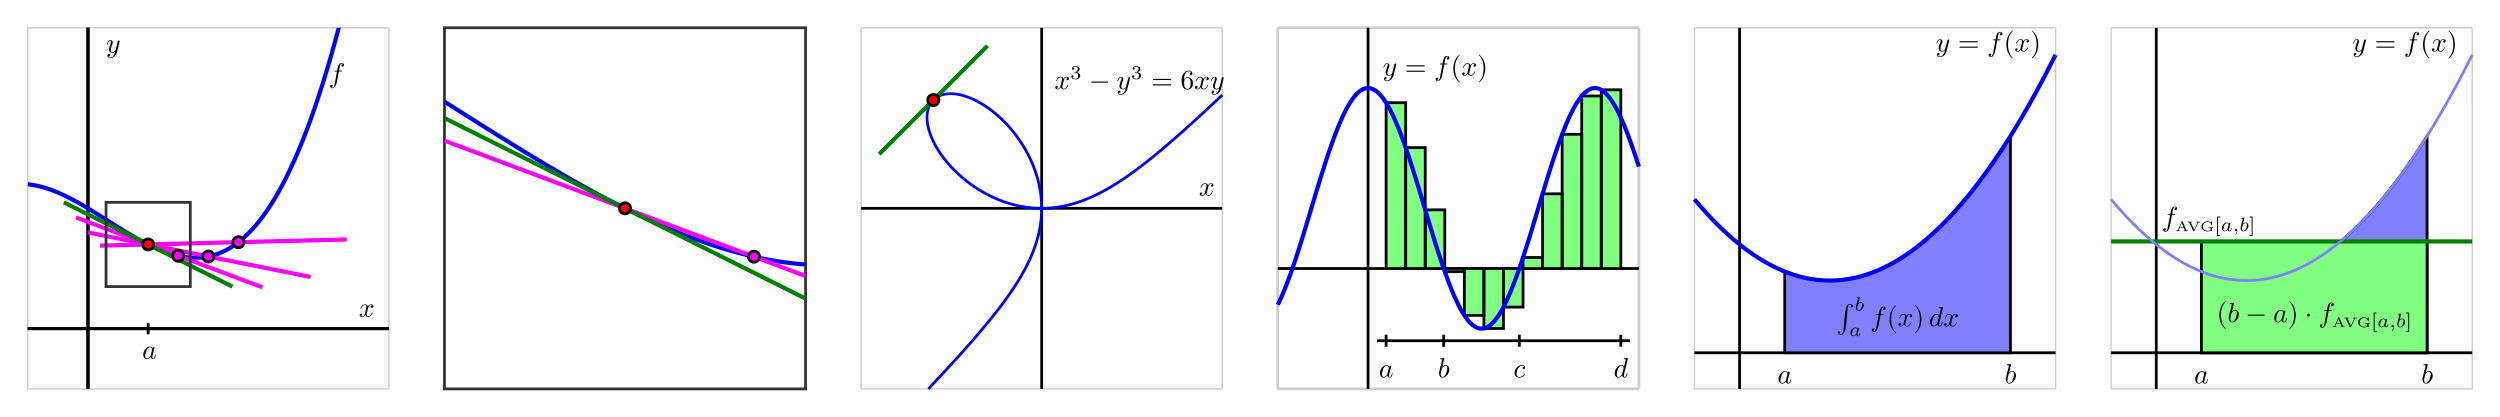 <?xml version="1.0" encoding="UTF-8"?>
<svg xmlns="http://www.w3.org/2000/svg" xmlns:xlink="http://www.w3.org/1999/xlink" width="900pt" height="150pt" viewBox="0 0 900 150" version="1.1">
<defs>
<g>
<symbol overflow="visible" id="glyph0-0">
<path style="stroke:none;" d=""/>
</symbol>
<symbol overflow="visible" id="glyph0-1">
<path style="stroke:none;" d="M 3.344 -3.016 C 3.406 -3.281 3.625 -4.203 4.328 -4.203 C 4.375 -4.203 4.625 -4.203 4.828 -4.062 C 4.547 -4.016 4.344 -3.766 4.344 -3.531 C 4.344 -3.375 4.453 -3.188 4.734 -3.188 C 4.953 -3.188 5.266 -3.359 5.266 -3.766 C 5.266 -4.281 4.688 -4.422 4.344 -4.422 C 3.766 -4.422 3.406 -3.891 3.297 -3.656 C 3.047 -4.312 2.5 -4.422 2.203 -4.422 C 1.172 -4.422 0.594 -3.125 0.594 -2.875 C 0.594 -2.781 0.703 -2.781 0.719 -2.781 C 0.797 -2.781 0.828 -2.797 0.844 -2.891 C 1.188 -3.953 1.844 -4.203 2.188 -4.203 C 2.375 -4.203 2.734 -4.109 2.734 -3.531 C 2.734 -3.219 2.562 -2.547 2.188 -1.156 C 2.031 -0.531 1.688 -0.109 1.234 -0.109 C 1.188 -0.109 0.953 -0.109 0.734 -0.234 C 0.984 -0.297 1.203 -0.5 1.203 -0.781 C 1.203 -1.047 0.984 -1.125 0.844 -1.125 C 0.547 -1.125 0.297 -0.875 0.297 -0.547 C 0.297 -0.094 0.797 0.109 1.234 0.109 C 1.891 0.109 2.25 -0.594 2.281 -0.656 C 2.406 -0.281 2.766 0.109 3.359 0.109 C 4.391 0.109 4.953 -1.188 4.953 -1.438 C 4.953 -1.531 4.875 -1.531 4.844 -1.531 C 4.75 -1.531 4.734 -1.484 4.703 -1.422 C 4.375 -0.344 3.703 -0.109 3.375 -0.109 C 2.984 -0.109 2.828 -0.438 2.828 -0.766 C 2.828 -0.984 2.891 -1.203 3 -1.656 Z M 3.344 -3.016 "/>
</symbol>
<symbol overflow="visible" id="glyph0-2">
<path style="stroke:none;" d="M 4.859 -3.812 C 4.906 -3.953 4.906 -3.969 4.906 -4.047 C 4.906 -4.219 4.766 -4.312 4.609 -4.312 C 4.516 -4.312 4.344 -4.25 4.266 -4.094 C 4.234 -4.047 4.156 -3.734 4.125 -3.562 C 4.047 -3.297 3.984 -3.031 3.922 -2.766 L 3.469 -0.953 C 3.438 -0.812 3 -0.109 2.344 -0.109 C 1.828 -0.109 1.719 -0.547 1.719 -0.922 C 1.719 -1.375 1.891 -2 2.234 -2.875 C 2.391 -3.297 2.438 -3.406 2.438 -3.594 C 2.438 -4.047 2.109 -4.422 1.609 -4.422 C 0.656 -4.422 0.297 -2.969 0.297 -2.875 C 0.297 -2.781 0.391 -2.781 0.406 -2.781 C 0.516 -2.781 0.516 -2.797 0.562 -2.953 C 0.844 -3.906 1.234 -4.203 1.578 -4.203 C 1.656 -4.203 1.828 -4.203 1.828 -3.875 C 1.828 -3.625 1.734 -3.375 1.656 -3.188 C 1.266 -2.125 1.078 -1.547 1.078 -1.078 C 1.078 -0.188 1.703 0.109 2.297 0.109 C 2.688 0.109 3.031 -0.062 3.312 -0.344 C 3.188 0.188 3.062 0.672 2.656 1.203 C 2.406 1.547 2.016 1.828 1.562 1.828 C 1.422 1.828 0.969 1.797 0.797 1.406 C 0.953 1.406 1.094 1.406 1.234 1.297 C 1.328 1.203 1.438 1.062 1.438 0.875 C 1.438 0.562 1.156 0.531 1.062 0.531 C 0.828 0.531 0.5 0.688 0.5 1.188 C 0.5 1.688 0.938 2.047 1.562 2.047 C 2.594 2.047 3.625 1.141 3.906 0.016 Z M 4.859 -3.812 "/>
</symbol>
<symbol overflow="visible" id="glyph0-3">
<path style="stroke:none;" d="M 3.672 -4 L 4.531 -4 C 4.734 -4 4.828 -4 4.828 -4.203 C 4.828 -4.312 4.734 -4.312 4.562 -4.312 L 3.734 -4.312 L 3.938 -5.453 C 3.984 -5.656 4.125 -6.375 4.188 -6.484 C 4.266 -6.688 4.438 -6.828 4.656 -6.828 C 4.688 -6.828 4.953 -6.828 5.141 -6.656 C 4.703 -6.609 4.594 -6.266 4.594 -6.109 C 4.594 -5.875 4.781 -5.766 4.969 -5.766 C 5.234 -5.766 5.516 -5.984 5.516 -6.359 C 5.516 -6.812 5.062 -7.047 4.656 -7.047 C 4.312 -7.047 3.688 -6.875 3.375 -5.875 C 3.312 -5.672 3.297 -5.562 3.047 -4.312 L 2.359 -4.312 C 2.172 -4.312 2.062 -4.312 2.062 -4.125 C 2.062 -4 2.156 -4 2.344 -4 L 3 -4 L 2.25 -0.047 C 2.062 0.922 1.906 1.828 1.375 1.828 C 1.344 1.828 1.094 1.828 0.906 1.656 C 1.359 1.625 1.453 1.266 1.453 1.109 C 1.453 0.875 1.266 0.766 1.078 0.766 C 0.812 0.766 0.531 0.984 0.531 1.359 C 0.531 1.812 0.969 2.047 1.375 2.047 C 1.938 2.047 2.328 1.453 2.516 1.078 C 2.828 0.453 3.062 -0.766 3.062 -0.828 Z M 3.672 -4 "/>
</symbol>
<symbol overflow="visible" id="glyph0-4">
<path style="stroke:none;" d="M 3.734 -3.781 C 3.547 -4.156 3.266 -4.422 2.812 -4.422 C 1.641 -4.422 0.406 -2.953 0.406 -1.484 C 0.406 -0.547 0.953 0.109 1.734 0.109 C 1.938 0.109 2.438 0.062 3.031 -0.641 C 3.109 -0.219 3.453 0.109 3.938 0.109 C 4.297 0.109 4.516 -0.125 4.688 -0.438 C 4.844 -0.797 4.984 -1.406 4.984 -1.438 C 4.984 -1.531 4.891 -1.531 4.859 -1.531 C 4.766 -1.531 4.75 -1.484 4.719 -1.344 C 4.547 -0.703 4.375 -0.109 3.953 -0.109 C 3.688 -0.109 3.656 -0.375 3.656 -0.562 C 3.656 -0.797 3.688 -0.875 3.797 -1.312 C 3.906 -1.734 3.922 -1.828 4.016 -2.203 L 4.375 -3.609 C 4.438 -3.891 4.438 -3.906 4.438 -3.953 C 4.438 -4.125 4.312 -4.219 4.156 -4.219 C 3.906 -4.219 3.766 -4 3.734 -3.781 Z M 3.078 -1.188 C 3.031 -1.016 3.031 -0.984 2.875 -0.812 C 2.438 -0.266 2.031 -0.109 1.75 -0.109 C 1.25 -0.109 1.109 -0.656 1.109 -1.047 C 1.109 -1.547 1.438 -2.781 1.656 -3.234 C 1.969 -3.828 2.422 -4.203 2.812 -4.203 C 3.469 -4.203 3.609 -3.375 3.609 -3.312 C 3.609 -3.266 3.594 -3.203 3.578 -3.156 Z M 3.078 -1.188 "/>
</symbol>
<symbol overflow="visible" id="glyph0-5">
<path style="stroke:none;" d="M 2.391 -6.828 C 2.391 -6.844 2.391 -6.938 2.266 -6.938 C 2.031 -6.938 1.297 -6.859 1.047 -6.844 C 0.953 -6.828 0.844 -6.812 0.844 -6.641 C 0.844 -6.516 0.938 -6.516 1.094 -6.516 C 1.562 -6.516 1.594 -6.453 1.594 -6.344 C 1.594 -6.281 1.5 -5.938 1.453 -5.734 L 0.625 -2.469 C 0.516 -1.969 0.469 -1.812 0.469 -1.453 C 0.469 -0.516 1 0.109 1.734 0.109 C 2.922 0.109 4.156 -1.375 4.156 -2.812 C 4.156 -3.734 3.625 -4.422 2.812 -4.422 C 2.359 -4.422 1.953 -4.125 1.656 -3.812 Z M 1.453 -3.047 C 1.516 -3.266 1.516 -3.297 1.594 -3.406 C 2.094 -4.047 2.547 -4.203 2.797 -4.203 C 3.156 -4.203 3.438 -3.906 3.438 -3.266 C 3.438 -2.672 3.094 -1.516 2.922 -1.141 C 2.594 -0.469 2.125 -0.109 1.734 -0.109 C 1.406 -0.109 1.062 -0.375 1.062 -1.125 C 1.062 -1.312 1.062 -1.5 1.234 -2.125 Z M 1.453 -3.047 "/>
</symbol>
<symbol overflow="visible" id="glyph0-6">
<path style="stroke:none;" d="M 3.953 -3.797 C 3.797 -3.797 3.656 -3.797 3.516 -3.656 C 3.359 -3.516 3.344 -3.344 3.344 -3.266 C 3.344 -3.031 3.516 -2.922 3.703 -2.922 C 4 -2.922 4.266 -3.156 4.266 -3.562 C 4.266 -4.047 3.797 -4.422 3.094 -4.422 C 1.734 -4.422 0.406 -2.984 0.406 -1.578 C 0.406 -0.688 0.984 0.109 2.031 0.109 C 3.453 0.109 4.297 -0.953 4.297 -1.062 C 4.297 -1.125 4.234 -1.203 4.188 -1.203 C 4.125 -1.203 4.109 -1.188 4.047 -1.094 C 3.266 -0.109 2.172 -0.109 2.047 -0.109 C 1.422 -0.109 1.156 -0.594 1.156 -1.203 C 1.156 -1.609 1.344 -2.578 1.688 -3.203 C 2 -3.766 2.547 -4.203 3.094 -4.203 C 3.438 -4.203 3.812 -4.062 3.953 -3.797 Z M 3.953 -3.797 "/>
</symbol>
<symbol overflow="visible" id="glyph0-7">
<path style="stroke:none;" d="M 5.156 -6.828 C 5.156 -6.844 5.156 -6.938 5.031 -6.938 C 4.875 -6.938 3.938 -6.844 3.766 -6.828 C 3.688 -6.812 3.625 -6.766 3.625 -6.641 C 3.625 -6.516 3.703 -6.516 3.859 -6.516 C 4.344 -6.516 4.359 -6.453 4.359 -6.344 L 4.328 -6.156 L 3.734 -3.781 C 3.547 -4.156 3.266 -4.422 2.812 -4.422 C 1.641 -4.422 0.406 -2.953 0.406 -1.484 C 0.406 -0.547 0.953 0.109 1.734 0.109 C 1.938 0.109 2.438 0.062 3.031 -0.641 C 3.109 -0.219 3.453 0.109 3.938 0.109 C 4.297 0.109 4.516 -0.125 4.688 -0.438 C 4.844 -0.797 4.984 -1.406 4.984 -1.438 C 4.984 -1.531 4.891 -1.531 4.859 -1.531 C 4.766 -1.531 4.75 -1.484 4.719 -1.344 C 4.547 -0.703 4.375 -0.109 3.953 -0.109 C 3.688 -0.109 3.656 -0.375 3.656 -0.562 C 3.656 -0.812 3.688 -0.875 3.719 -1.047 Z M 3.078 -1.188 C 3.031 -1.016 3.031 -0.984 2.875 -0.812 C 2.438 -0.266 2.031 -0.109 1.75 -0.109 C 1.25 -0.109 1.109 -0.656 1.109 -1.047 C 1.109 -1.547 1.438 -2.781 1.656 -3.234 C 1.969 -3.828 2.422 -4.203 2.812 -4.203 C 3.469 -4.203 3.609 -3.375 3.609 -3.312 C 3.609 -3.266 3.594 -3.203 3.578 -3.156 Z M 3.078 -1.188 "/>
</symbol>
<symbol overflow="visible" id="glyph1-0">
<path style="stroke:none;" d=""/>
</symbol>
<symbol overflow="visible" id="glyph1-1">
<path style="stroke:none;" d="M 1.906 -2.344 C 2.453 -2.344 2.844 -1.953 2.844 -1.219 C 2.844 -0.344 2.344 -0.078 1.938 -0.078 C 1.656 -0.078 1.047 -0.156 0.75 -0.578 C 1.078 -0.594 1.156 -0.812 1.156 -0.969 C 1.156 -1.188 0.984 -1.344 0.766 -1.344 C 0.578 -1.344 0.375 -1.234 0.375 -0.938 C 0.375 -0.281 1.109 0.141 1.953 0.141 C 2.922 0.141 3.594 -0.516 3.594 -1.219 C 3.594 -1.75 3.156 -2.297 2.375 -2.469 C 3.109 -2.734 3.375 -3.25 3.375 -3.688 C 3.375 -4.234 2.75 -4.641 1.969 -4.641 C 1.188 -4.641 0.594 -4.266 0.594 -3.703 C 0.594 -3.469 0.75 -3.344 0.953 -3.344 C 1.172 -3.344 1.312 -3.5 1.312 -3.703 C 1.312 -3.906 1.172 -4.047 0.953 -4.062 C 1.203 -4.375 1.688 -4.438 1.953 -4.438 C 2.266 -4.438 2.703 -4.297 2.703 -3.688 C 2.703 -3.391 2.609 -3.062 2.422 -2.844 C 2.188 -2.578 2 -2.562 1.641 -2.547 C 1.469 -2.531 1.453 -2.531 1.422 -2.531 C 1.406 -2.531 1.344 -2.516 1.344 -2.438 C 1.344 -2.344 1.406 -2.344 1.531 -2.344 Z M 1.906 -2.344 "/>
</symbol>
<symbol overflow="visible" id="glyph1-2">
<path style="stroke:none;" d="M 2.031 1.75 L 2.031 1.406 L 1.297 1.406 L 1.297 -4.906 L 2.031 -4.906 L 2.031 -5.25 L 0.953 -5.25 L 0.953 1.75 Z M 2.031 1.75 "/>
</symbol>
<symbol overflow="visible" id="glyph1-3">
<path style="stroke:none;" d="M 1.297 -5.25 L 0.219 -5.25 L 0.219 -4.906 L 0.953 -4.906 L 0.953 1.406 L 0.219 1.406 L 0.219 1.75 L 1.297 1.75 Z M 1.297 -5.25 "/>
</symbol>
<symbol overflow="visible" id="glyph2-0">
<path style="stroke:none;" d=""/>
</symbol>
<symbol overflow="visible" id="glyph2-1">
<path style="stroke:none;" d="M 6.594 -2.297 C 6.766 -2.297 6.938 -2.297 6.938 -2.5 C 6.938 -2.703 6.766 -2.703 6.594 -2.703 L 1.188 -2.703 C 1.016 -2.703 0.828 -2.703 0.828 -2.5 C 0.828 -2.297 1.016 -2.297 1.188 -2.297 Z M 6.594 -2.297 "/>
</symbol>
<symbol overflow="visible" id="glyph2-2">
<path style="stroke:none;" d="M 1.922 -2.5 C 1.922 -2.797 1.688 -3.031 1.391 -3.031 C 1.094 -3.031 0.859 -2.797 0.859 -2.5 C 0.859 -2.203 1.094 -1.969 1.391 -1.969 C 1.688 -1.969 1.922 -2.203 1.922 -2.5 Z M 1.922 -2.5 "/>
</symbol>
<symbol overflow="visible" id="glyph3-0">
<path style="stroke:none;" d=""/>
</symbol>
<symbol overflow="visible" id="glyph3-1">
<path style="stroke:none;" d="M 6.875 -3.266 C 7.016 -3.266 7.203 -3.266 7.203 -3.469 C 7.203 -3.672 7.016 -3.672 6.875 -3.672 L 0.891 -3.672 C 0.75 -3.672 0.562 -3.672 0.562 -3.469 C 0.562 -3.266 0.75 -3.266 0.906 -3.266 Z M 6.875 -1.328 C 7.016 -1.328 7.203 -1.328 7.203 -1.531 C 7.203 -1.734 7.016 -1.734 6.875 -1.734 L 0.906 -1.734 C 0.75 -1.734 0.562 -1.734 0.562 -1.531 C 0.562 -1.328 0.75 -1.328 0.891 -1.328 Z M 6.875 -1.328 "/>
</symbol>
<symbol overflow="visible" id="glyph3-2">
<path style="stroke:none;" d="M 1.312 -3.281 L 1.312 -3.516 C 1.312 -6.047 2.562 -6.406 3.062 -6.406 C 3.312 -6.406 3.734 -6.344 3.953 -6.016 C 3.797 -6.016 3.406 -6.016 3.406 -5.562 C 3.406 -5.25 3.641 -5.094 3.859 -5.094 C 4.016 -5.094 4.312 -5.188 4.312 -5.578 C 4.312 -6.188 3.875 -6.656 3.047 -6.656 C 1.766 -6.656 0.422 -5.375 0.422 -3.156 C 0.422 -0.484 1.578 0.219 2.516 0.219 C 3.625 0.219 4.562 -0.719 4.562 -2.047 C 4.562 -3.312 3.688 -4.266 2.562 -4.266 C 1.891 -4.266 1.516 -3.766 1.312 -3.281 Z M 2.516 -0.062 C 1.875 -0.062 1.578 -0.656 1.516 -0.812 C 1.344 -1.281 1.344 -2.078 1.344 -2.266 C 1.344 -3.047 1.656 -4.047 2.562 -4.047 C 2.719 -4.047 3.188 -4.047 3.484 -3.422 C 3.672 -3.047 3.672 -2.547 3.672 -2.047 C 3.672 -1.562 3.672 -1.062 3.5 -0.703 C 3.203 -0.109 2.734 -0.062 2.516 -0.062 Z M 2.516 -0.062 "/>
</symbol>
<symbol overflow="visible" id="glyph3-3">
<path style="stroke:none;" d="M 3.312 2.406 C 3.312 2.375 3.312 2.344 3.141 2.188 C 1.891 0.922 1.562 -0.969 1.562 -2.5 C 1.562 -4.234 1.953 -5.984 3.188 -7.234 C 3.312 -7.344 3.312 -7.375 3.312 -7.406 C 3.312 -7.469 3.266 -7.5 3.203 -7.5 C 3.109 -7.5 2.203 -6.812 1.625 -5.547 C 1.109 -4.453 0.984 -3.344 0.984 -2.5 C 0.984 -1.719 1.094 -0.516 1.656 0.625 C 2.25 1.844 3.109 2.5 3.203 2.5 C 3.266 2.5 3.312 2.469 3.312 2.406 Z M 3.312 2.406 "/>
</symbol>
<symbol overflow="visible" id="glyph3-4">
<path style="stroke:none;" d="M 2.891 -2.5 C 2.891 -3.281 2.781 -4.484 2.234 -5.625 C 1.625 -6.844 0.766 -7.5 0.672 -7.5 C 0.609 -7.5 0.562 -7.453 0.562 -7.406 C 0.562 -7.375 0.562 -7.344 0.766 -7.172 C 1.734 -6.188 2.312 -4.594 2.312 -2.5 C 2.312 -0.797 1.938 0.969 0.703 2.234 C 0.562 2.344 0.562 2.375 0.562 2.406 C 0.562 2.453 0.609 2.5 0.672 2.5 C 0.766 2.5 1.672 1.812 2.266 0.547 C 2.766 -0.547 2.891 -1.656 2.891 -2.5 Z M 2.891 -2.5 "/>
</symbol>
<symbol overflow="visible" id="glyph4-0">
<path style="stroke:none;" d=""/>
</symbol>
<symbol overflow="visible" id="glyph4-1">
<path style="stroke:none;" d="M 2.719 8.797 C 2.594 10.438 2.234 10.891 1.656 10.891 C 1.531 10.891 1.234 10.859 1.016 10.688 C 1.312 10.641 1.391 10.406 1.391 10.266 C 1.391 9.984 1.172 9.844 0.984 9.844 C 0.781 9.844 0.562 9.984 0.562 10.281 C 0.562 10.766 1.062 11.109 1.656 11.109 C 2.609 11.109 3.094 10.234 3.312 9.344 C 3.438 8.812 3.797 5.906 3.875 4.797 L 4.062 2.312 C 4.203 0.469 4.547 0.219 5 0.219 C 5.094 0.219 5.406 0.234 5.625 0.438 C 5.344 0.469 5.266 0.703 5.266 0.844 C 5.266 1.125 5.484 1.266 5.672 1.266 C 5.875 1.266 6.094 1.125 6.094 0.828 C 6.094 0.344 5.594 0 4.984 0 C 4.047 0 3.656 0.969 3.484 1.734 C 3.359 2.281 3 5.094 2.906 6.312 Z M 2.719 8.797 "/>
</symbol>
<symbol overflow="visible" id="glyph5-0">
<path style="stroke:none;" d=""/>
</symbol>
<symbol overflow="visible" id="glyph5-1">
<path style="stroke:none;" d="M 1.844 -4.641 C 1.859 -4.656 1.875 -4.75 1.875 -4.766 C 1.875 -4.797 1.844 -4.859 1.766 -4.859 C 1.625 -4.859 1.047 -4.797 0.875 -4.781 C 0.812 -4.781 0.719 -4.781 0.719 -4.625 C 0.719 -4.531 0.812 -4.531 0.891 -4.531 C 1.234 -4.531 1.234 -4.484 1.234 -4.422 C 1.234 -4.375 1.156 -4.094 1.125 -3.938 L 0.953 -3.297 C 0.891 -3.047 0.516 -1.516 0.5 -1.422 C 0.469 -1.266 0.469 -1.172 0.469 -1.078 C 0.469 -0.375 0.906 0.062 1.484 0.062 C 2.359 0.062 3.297 -0.875 3.297 -1.922 C 3.297 -2.734 2.734 -3.094 2.25 -3.094 C 1.891 -3.094 1.578 -2.891 1.359 -2.703 Z M 1.5 -0.125 C 1.156 -0.125 0.953 -0.422 0.953 -0.844 C 0.953 -1.094 1.016 -1.344 1.219 -2.125 C 1.266 -2.266 1.266 -2.281 1.391 -2.422 C 1.656 -2.734 1.969 -2.891 2.219 -2.891 C 2.5 -2.891 2.734 -2.688 2.734 -2.219 C 2.734 -1.922 2.578 -1.219 2.375 -0.812 C 2.203 -0.469 1.859 -0.125 1.5 -0.125 Z M 1.5 -0.125 "/>
</symbol>
<symbol overflow="visible" id="glyph5-2">
<path style="stroke:none;" d="M 2.953 -2.672 C 2.812 -2.906 2.562 -3.094 2.234 -3.094 C 1.344 -3.094 0.422 -2.094 0.422 -1.094 C 0.422 -0.406 0.875 0.062 1.484 0.062 C 1.859 0.062 2.203 -0.141 2.484 -0.422 C 2.609 0 3.016 0.062 3.203 0.062 C 3.453 0.062 3.625 -0.078 3.75 -0.297 C 3.906 -0.578 4 -0.969 4 -1 C 4 -1.094 3.906 -1.094 3.891 -1.094 C 3.781 -1.094 3.781 -1.062 3.734 -0.875 C 3.641 -0.531 3.516 -0.125 3.219 -0.125 C 3.031 -0.125 2.984 -0.281 2.984 -0.469 C 2.984 -0.594 3.047 -0.844 3.094 -1.016 C 3.141 -1.219 3.219 -1.5 3.25 -1.656 L 3.391 -2.188 C 3.438 -2.359 3.516 -2.688 3.516 -2.734 C 3.516 -2.891 3.391 -2.953 3.281 -2.953 C 3.156 -2.953 3 -2.875 2.953 -2.672 Z M 2.5 -0.875 C 2.453 -0.672 2.297 -0.531 2.156 -0.406 C 2.094 -0.344 1.812 -0.125 1.5 -0.125 C 1.25 -0.125 1 -0.312 1 -0.812 C 1 -1.172 1.203 -1.953 1.359 -2.219 C 1.688 -2.781 2.031 -2.891 2.234 -2.891 C 2.719 -2.891 2.859 -2.359 2.859 -2.281 C 2.859 -2.25 2.844 -2.203 2.828 -2.188 Z M 2.5 -0.875 "/>
</symbol>
<symbol overflow="visible" id="glyph5-3">
<path style="stroke:none;" d="M 1.484 -0.109 C 1.484 0.266 1.406 0.719 0.938 1.172 C 0.906 1.203 0.875 1.219 0.875 1.25 C 0.875 1.297 0.938 1.344 0.984 1.344 C 1.078 1.344 1.672 0.797 1.672 -0.047 C 1.672 -0.469 1.5 -0.812 1.188 -0.812 C 0.953 -0.812 0.781 -0.625 0.781 -0.406 C 0.781 -0.188 0.938 0 1.188 0 C 1.359 0 1.469 -0.109 1.484 -0.109 Z M 1.484 -0.109 "/>
</symbol>
<symbol overflow="visible" id="glyph6-0">
<path style="stroke:none;" d=""/>
</symbol>
<symbol overflow="visible" id="glyph6-1">
<path style="stroke:none;" d="M 2.625 -3.453 C 2.578 -3.547 2.562 -3.578 2.453 -3.578 C 2.359 -3.578 2.312 -3.562 2.281 -3.453 L 0.984 -0.516 C 0.875 -0.266 0.609 -0.219 0.359 -0.219 L 0.359 0 C 0.547 -0.016 0.75 -0.016 0.938 -0.016 C 1 -0.016 1.359 -0.016 1.578 0 L 1.578 -0.219 C 1.312 -0.219 1.203 -0.344 1.203 -0.438 C 1.203 -0.469 1.219 -0.484 1.234 -0.531 L 1.484 -1.109 L 3.094 -1.109 L 3.406 -0.422 C 3.438 -0.359 3.438 -0.344 3.438 -0.344 C 3.438 -0.219 3.141 -0.219 3 -0.219 L 3 0 C 3.188 0 3.562 -0.016 3.812 -0.016 C 4.062 -0.016 4.328 -0.016 4.547 0 L 4.547 -0.219 L 4.422 -0.219 C 4.109 -0.219 4.031 -0.25 3.969 -0.391 Z M 2.297 -2.938 L 3 -1.328 L 1.578 -1.328 Z M 2.297 -2.938 "/>
</symbol>
<symbol overflow="visible" id="glyph6-2">
<path style="stroke:none;" d="M 4 -2.891 C 4.094 -3.094 4.281 -3.188 4.625 -3.188 L 4.625 -3.422 C 4.453 -3.406 4.25 -3.391 4.078 -3.391 C 4.016 -3.391 3.656 -3.406 3.422 -3.422 L 3.422 -3.188 C 3.672 -3.188 3.797 -3.078 3.797 -2.984 C 3.797 -2.938 3.781 -2.906 3.766 -2.875 L 2.609 -0.484 L 1.406 -3.016 C 1.375 -3.062 1.375 -3.062 1.375 -3.078 C 1.375 -3.188 1.672 -3.188 1.797 -3.188 L 1.797 -3.422 C 1.609 -3.406 1.219 -3.391 0.984 -3.391 C 0.844 -3.391 0.531 -3.406 0.281 -3.422 L 0.281 -3.188 L 0.391 -3.188 C 0.703 -3.188 0.766 -3.156 0.828 -3.031 L 2.266 -0.016 C 2.312 0.078 2.344 0.109 2.453 0.109 C 2.562 0.109 2.594 0.078 2.625 -0.016 Z M 4 -2.891 "/>
</symbol>
<symbol overflow="visible" id="glyph6-3">
<path style="stroke:none;" d="M 4.297 -0.969 C 4.297 -1.125 4.297 -1.172 4.625 -1.172 L 4.734 -1.172 L 4.734 -1.391 C 4.438 -1.375 4.125 -1.375 3.969 -1.375 C 3.703 -1.375 3.234 -1.375 2.984 -1.391 L 2.984 -1.172 L 3.234 -1.172 C 3.766 -1.172 3.766 -1.109 3.766 -0.953 L 3.766 -0.656 C 3.766 -0.531 3.766 -0.328 3.422 -0.203 C 3.172 -0.109 2.875 -0.109 2.812 -0.109 C 1.969 -0.109 1.062 -0.562 1.062 -1.703 C 1.062 -2.906 2 -3.312 2.734 -3.312 C 3.188 -3.312 3.922 -3.062 4.078 -2.141 C 4.078 -2.078 4.141 -2.078 4.188 -2.078 C 4.297 -2.078 4.297 -2.109 4.297 -2.219 L 4.297 -3.391 C 4.297 -3.469 4.297 -3.531 4.219 -3.531 C 4.172 -3.531 4.156 -3.5 4.125 -3.469 L 3.828 -3.078 C 3.594 -3.281 3.219 -3.531 2.641 -3.531 C 1.438 -3.531 0.484 -2.688 0.484 -1.703 C 0.484 -0.766 1.375 0.109 2.672 0.109 C 2.859 0.109 3.125 0.094 3.375 0.031 C 3.75 -0.062 3.875 -0.25 3.891 -0.281 C 4.016 -0.125 4.188 0 4.219 0 C 4.297 0 4.297 -0.062 4.297 -0.141 Z M 4.297 -0.969 "/>
</symbol>
</g>
<clipPath id="clip1">
  <path d="M 10 10 L 140 10 L 140 114 L 10 114 Z M 10 10 "/>
</clipPath>
<clipPath id="clip2">
  <path d="M 14 64 L 140 64 L 140 110 L 14 110 Z M 14 64 "/>
</clipPath>
<clipPath id="clip3">
  <path d="M 10 57 L 116 57 L 116 125 L 10 125 Z M 10 57 "/>
</clipPath>
<clipPath id="clip4">
  <path d="M 10 51 L 105 51 L 105 125 L 10 125 Z M 10 51 "/>
</clipPath>
<clipPath id="clip5">
  <path d="M 160 15 L 290 15 L 290 117 L 160 117 Z M 160 15 "/>
</clipPath>
<clipPath id="clip6">
  <path d="M 160 29 L 290 29 L 290 121 L 160 121 Z M 160 29 "/>
</clipPath>
<clipPath id="clip7">
  <path d="M 160 21 L 290 21 L 290 129 L 160 129 Z M 160 21 "/>
</clipPath>
</defs>
<g id="surface1">
<path style="fill:none;stroke-width:5;stroke-linecap:butt;stroke-linejoin:miter;stroke:rgb(80.077%,80.077%,80.077%);stroke-opacity:1;stroke-miterlimit:10;" d="M 100 100 L 100 1400 M 1400 100 L 1400 1400 M 100 100 L 1400 100 M 100 1400 L 1400 1400 " transform="matrix(0.1,0,0,-0.1,0,150)"/>
<path style="fill:none;stroke-width:10;stroke-linecap:butt;stroke-linejoin:miter;stroke:rgb(0%,0%,0%);stroke-opacity:1;stroke-miterlimit:10;" d="M 100 316.68 L 1400 316.68 M 316.68 100 L 316.68 1400 " transform="matrix(0.1,0,0,-0.1,0,150)"/>
<path style="fill:none;stroke-width:10;stroke-linecap:butt;stroke-linejoin:miter;stroke:rgb(0%,0%,0%);stroke-opacity:1;stroke-miterlimit:10;" d="M 100 316.68 L 1400 316.68 M 316.68 100 L 316.68 1400 M 533.32 296.68 L 533.32 336.68 " transform="matrix(0.1,0,0,-0.1,0,150)"/>
<path style="fill:none;stroke-width:10;stroke-linecap:butt;stroke-linejoin:miter;stroke:rgb(0%,0%,0%);stroke-opacity:1;stroke-miterlimit:10;" d="M 100 316.68 L 1400 316.68 M 316.68 100 L 316.68 1400 M 311.68 750 L 321.68 750 " transform="matrix(0.1,0,0,-0.1,0,150)"/>
<g style="fill:rgb(0%,0%,0%);fill-opacity:1;">
  <use xlink:href="#glyph0-1" x="129.167" y="114"/>
</g>
<g style="fill:rgb(0%,0%,0%);fill-opacity:1;">
  <use xlink:href="#glyph0-2" x="38.167" y="18.896"/>
</g>
<g style="fill:rgb(0%,0%,0%);fill-opacity:1;">
  <use xlink:href="#glyph0-3" x="118.333" y="29.73"/>
</g>
<g style="fill:rgb(0%,0%,0%);fill-opacity:1;">
  <use xlink:href="#glyph0-4" x="51.167" y="129.167"/>
</g>
<g clip-path="url(#clip1)" clip-rule="nonzero">
<path style="fill:none;stroke-width:15;stroke-linecap:butt;stroke-linejoin:miter;stroke:rgb(0%,0%,100%);stroke-opacity:1;stroke-miterlimit:10;" d="M 100 836.68 L 113.008 835.078 L 126.016 832.852 L 138.984 830.078 L 151.992 826.758 L 165 822.969 L 178.008 818.633 L 191.016 813.867 L 203.984 808.711 L 216.992 803.086 L 230 797.148 L 243.008 790.859 L 256.016 784.219 L 268.984 777.305 L 281.992 770.156 L 295 762.773 L 308.008 755.156 L 321.016 747.383 L 333.984 739.492 L 346.992 731.445 L 360 723.32 L 373.008 715.117 L 386.016 706.875 L 398.984 698.672 L 411.992 690.43 L 425 682.305 L 438.008 674.219 L 451.016 666.25 L 463.984 658.398 L 476.992 650.703 L 490 643.242 L 503.008 635.938 L 516.016 628.945 L 528.984 622.188 L 541.992 615.742 L 555 609.609 L 568.008 603.867 L 581.016 598.477 L 593.984 593.555 L 606.992 589.023 L 620 585 L 633.008 581.445 L 646.016 578.438 L 658.984 575.977 L 671.992 574.102 L 685 572.812 L 698.008 572.188 L 711.016 572.266 L 723.984 572.969 L 736.992 574.453 L 750 576.68 L 763.008 579.648 L 776.016 583.477 L 788.984 588.086 L 801.992 593.594 L 815 600 L 828.008 607.305 L 841.016 615.586 L 853.984 624.805 L 866.992 635.078 L 880 646.367 L 893.008 658.672 L 906.016 672.109 L 918.984 686.641 L 931.992 702.344 L 945 719.219 L 958.008 737.266 L 971.016 756.562 L 983.984 777.109 L 996.992 798.945 L 1010 822.109 L 1023.008 846.602 L 1036.016 872.461 L 1048.984 899.727 L 1061.992 928.398 L 1075 958.555 L 1088.008 990.156 L 1101.016 1023.281 L 1113.984 1057.969 L 1126.992 1094.219 L 1140 1132.031 L 1153.008 1171.484 L 1166.016 1212.578 L 1178.984 1255.352 L 1191.992 1299.844 L 1205 1346.055 L 1218.008 1394.062 L 1231.016 1443.828 L 1243.984 1495.43 L 1256.992 1548.867 L 1270 1604.18 L 1283.008 1661.406 L 1296.016 1720.547 L 1308.984 1781.68 L 1321.992 1844.766 L 1335 1909.883 L 1348.008 1977.031 L 1361.016 2046.289 L 1373.984 2117.617 L 1386.992 2191.055 L 1400 2266.68 " transform="matrix(0.1,0,0,-0.1,0,150)"/>
</g>
<g clip-path="url(#clip2)" clip-rule="nonzero">
<path style="fill:none;stroke-width:15;stroke-linecap:butt;stroke-linejoin:miter;stroke:rgb(100%,0%,100%);stroke-opacity:1;stroke-miterlimit:10;" d="M 360 615.664 L 368.867 615.898 L 377.773 616.094 L 386.641 616.328 L 395.547 616.562 L 404.414 616.758 L 413.32 616.992 L 422.188 617.227 L 431.055 617.422 L 439.961 617.656 L 448.828 617.891 L 457.734 618.125 L 466.602 618.32 L 475.469 618.555 L 484.375 618.789 L 493.242 618.984 L 502.148 619.219 L 511.016 619.453 L 519.883 619.648 L 528.789 619.883 L 537.656 620.117 L 546.562 620.312 L 564.297 620.781 L 573.203 620.977 L 582.07 621.211 L 590.977 621.445 L 599.844 621.68 L 608.75 621.875 L 626.484 622.344 L 635.391 622.539 L 644.258 622.773 L 653.164 623.008 L 662.031 623.203 L 670.938 623.438 L 679.805 623.672 L 688.672 623.867 L 697.578 624.102 L 715.312 624.57 L 724.219 624.766 L 733.086 625 L 741.992 625.234 L 750.859 625.43 L 759.766 625.664 L 768.633 625.898 L 777.5 626.094 L 786.406 626.328 L 795.273 626.562 L 804.18 626.758 L 813.047 626.992 L 821.953 627.227 L 830.82 627.422 L 839.688 627.656 L 848.594 627.891 L 857.461 628.086 L 866.367 628.32 L 884.102 628.789 L 893.008 628.984 L 901.875 629.219 L 910.781 629.453 L 919.648 629.648 L 928.516 629.883 L 937.422 630.117 L 946.289 630.312 L 955.195 630.547 L 964.062 630.781 L 972.93 630.977 L 981.836 631.211 L 990.703 631.445 L 999.609 631.641 L 1008.477 631.875 L 1017.383 632.109 L 1026.25 632.305 L 1035.117 632.539 L 1044.023 632.773 L 1052.891 632.969 L 1061.797 633.203 L 1079.531 633.672 L 1088.438 633.867 L 1097.305 634.102 L 1106.211 634.336 L 1115.078 634.531 L 1123.984 634.766 L 1132.852 635 L 1141.719 635.195 L 1150.625 635.43 L 1159.492 635.664 L 1168.398 635.859 L 1186.133 636.328 L 1195.039 636.562 L 1203.906 636.758 L 1212.812 636.992 L 1221.68 637.188 L 1230.586 637.422 L 1248.32 637.891 " transform="matrix(0.1,0,0,-0.1,0,150)"/>
</g>
<path style="fill:none;stroke-width:15;stroke-linecap:butt;stroke-linejoin:miter;stroke:rgb(100%,0%,100%);stroke-opacity:1;stroke-miterlimit:10;" d="M 316.68 663.32 L 340.703 658.516 L 348.75 656.914 L 372.773 652.109 L 380.82 650.508 L 412.852 644.102 L 420.898 642.5 L 452.93 636.094 L 460.977 634.492 L 468.984 632.852 L 485 629.648 L 493.047 628.047 L 517.07 623.242 L 525.117 621.641 L 549.141 616.836 L 557.188 615.234 L 589.219 608.828 L 597.266 607.227 L 629.297 600.82 L 637.344 599.18 L 645.352 597.617 L 653.359 595.977 L 661.367 594.375 L 669.414 592.773 L 693.438 587.969 L 701.484 586.367 L 733.516 579.961 L 741.562 578.359 L 765.586 573.555 L 773.633 571.953 L 797.656 567.148 L 805.703 565.547 L 813.711 563.945 L 821.719 562.305 L 837.734 559.102 L 845.781 557.5 L 877.812 551.094 L 885.859 549.492 L 909.883 544.688 L 917.93 543.086 L 941.953 538.281 L 950 536.68 L 974.023 531.875 L 982.07 530.273 L 990.078 528.633 L 998.086 527.07 L 1006.094 525.43 L 1014.102 523.828 L 1022.148 522.227 L 1046.172 517.422 L 1054.219 515.82 L 1078.242 511.016 L 1086.289 509.414 L 1118.32 503.008 " transform="matrix(0.1,0,0,-0.1,0,150)"/>
<g clip-path="url(#clip3)" clip-rule="nonzero">
<path style="fill:none;stroke-width:15;stroke-linecap:butt;stroke-linejoin:miter;stroke:rgb(100%,0%,100%);stroke-opacity:1;stroke-miterlimit:10;" d="M 273.32 717.5 L 280.039 714.961 L 293.477 709.961 L 300.195 707.422 L 306.914 704.922 L 313.633 702.383 L 320.352 699.883 L 327.07 697.344 L 333.789 694.844 L 340.508 692.305 L 347.227 689.805 L 353.945 687.266 L 360.664 684.766 L 367.383 682.227 L 374.062 679.727 L 380.82 677.188 L 387.5 674.688 L 394.219 672.148 L 400.938 669.648 L 407.656 667.109 L 414.375 664.609 L 421.094 662.07 L 434.531 657.07 L 441.25 654.531 L 447.969 652.031 L 454.688 649.492 L 461.406 646.992 L 468.125 644.453 L 474.844 641.953 L 481.562 639.414 L 488.281 636.914 L 495 634.375 L 501.68 631.875 L 508.438 629.336 L 515.117 626.836 L 521.836 624.297 L 528.555 621.797 L 535.273 619.258 L 541.992 616.758 L 548.711 614.219 L 555.43 611.719 L 562.148 609.18 L 568.867 606.68 L 575.586 604.141 L 582.305 601.641 L 589.023 599.102 L 595.742 596.602 L 602.461 594.062 L 615.898 589.062 L 622.617 586.523 L 629.297 584.023 L 636.016 581.484 L 642.734 578.984 L 649.453 576.445 L 656.172 573.945 L 662.891 571.406 L 669.609 568.906 L 676.328 566.367 L 683.047 563.867 L 689.766 561.328 L 696.484 558.828 L 703.203 556.289 L 709.922 553.789 L 716.641 551.25 L 723.359 548.75 L 730.078 546.211 L 736.797 543.711 L 743.516 541.172 L 750.234 538.672 L 756.953 536.133 L 763.633 533.633 L 770.352 531.094 L 777.07 528.594 L 783.789 526.055 L 797.227 521.055 L 803.945 518.516 L 810.664 516.016 L 817.383 513.477 L 824.102 510.977 L 830.82 508.438 L 837.539 505.938 L 844.258 503.398 L 850.977 500.898 L 857.695 498.359 L 864.414 495.859 L 871.133 493.32 L 877.812 490.82 L 884.57 488.281 L 891.25 485.781 L 897.969 483.242 L 904.688 480.742 L 911.406 478.203 L 918.125 475.703 L 924.844 473.164 L 938.281 468.164 L 945 465.625 " transform="matrix(0.1,0,0,-0.1,0,150)"/>
</g>
<g clip-path="url(#clip4)" clip-rule="nonzero">
<path style="fill:none;stroke-width:15;stroke-linecap:butt;stroke-linejoin:miter;stroke:rgb(0%,50%,0%);stroke-opacity:1;stroke-miterlimit:10;" d="M 230 771.68 L 236.055 768.633 L 242.148 765.586 L 248.203 762.578 L 260.312 756.484 L 266.406 753.477 L 278.516 747.383 L 284.609 744.375 L 290.664 741.328 L 296.719 738.32 L 302.812 735.273 L 314.922 729.18 L 321.016 726.172 L 327.07 723.125 L 333.125 720.117 L 339.18 717.07 L 345.273 714.023 L 351.328 711.016 L 357.383 707.969 L 363.477 704.922 L 369.531 701.914 L 375.586 698.867 L 381.68 695.82 L 387.734 692.812 L 393.789 689.766 L 399.883 686.719 L 405.938 683.711 L 418.047 677.617 L 424.141 674.609 L 436.25 668.516 L 442.344 665.508 L 448.398 662.461 L 454.453 659.453 L 460.547 656.406 L 472.656 650.312 L 478.75 647.305 L 484.805 644.258 L 490.859 641.25 L 496.953 638.203 L 503.008 635.156 L 509.062 632.148 L 515.117 629.102 L 521.211 626.055 L 527.266 623.047 L 533.32 620 L 539.414 616.953 L 545.469 613.945 L 551.523 610.898 L 557.617 607.852 L 563.672 604.844 L 569.727 601.797 L 575.82 598.75 L 581.875 595.742 L 587.93 592.695 L 593.984 589.688 L 600.078 586.641 L 612.188 580.547 L 618.281 577.539 L 624.336 574.492 L 630.391 571.484 L 636.484 568.438 L 642.539 565.391 L 648.594 562.383 L 654.688 559.336 L 660.742 556.289 L 666.797 553.281 L 672.852 550.234 L 678.945 547.188 L 685 544.18 L 691.055 541.133 L 697.148 538.086 L 703.203 535.078 L 715.312 528.984 L 721.406 525.977 L 733.516 519.883 L 739.609 516.875 L 745.664 513.828 L 751.719 510.82 L 757.812 507.773 L 769.922 501.68 L 776.016 498.672 L 782.07 495.625 L 788.125 492.617 L 794.18 489.57 L 800.273 486.523 L 806.328 483.516 L 812.383 480.469 L 818.477 477.422 L 824.531 474.414 L 830.586 471.367 L 836.68 468.32 " transform="matrix(0.1,0,0,-0.1,0,150)"/>
</g>
<path style=" stroke:none;fill-rule:nonzero;fill:rgb(100%,0%,0%);fill-opacity:1;" d="M 55.332 88 C 55.332 86.895 54.438 86 53.332 86 C 52.23 86 51.332 86.895 51.332 88 C 51.332 89.105 52.23 90 53.332 90 C 54.438 90 55.332 89.105 55.332 88 "/>
<path style="fill:none;stroke-width:10;stroke-linecap:butt;stroke-linejoin:miter;stroke:rgb(0%,0%,0%);stroke-opacity:1;stroke-miterlimit:10;" d="M 553.32 620 C 553.32 631.055 544.375 640 533.32 640 C 522.305 640 513.32 631.055 513.32 620 C 513.32 608.945 522.305 600 533.32 600 C 544.375 600 553.32 608.945 553.32 620 Z M 553.32 620 " transform="matrix(0.1,0,0,-0.1,0,150)"/>
<path style=" stroke:none;fill-rule:nonzero;fill:rgb(100%,0%,100%);fill-opacity:1;" d="M 87.832 87.188 C 87.832 86.082 86.938 85.188 85.832 85.188 C 84.73 85.188 83.832 86.082 83.832 87.188 C 83.832 88.293 84.73 89.188 85.832 89.188 C 86.938 89.188 87.832 88.293 87.832 87.188 "/>
<path style="fill:none;stroke-width:10;stroke-linecap:butt;stroke-linejoin:miter;stroke:rgb(0%,0%,0%);stroke-opacity:1;stroke-miterlimit:10;" d="M 878.32 628.125 C 878.32 639.18 869.375 648.125 858.32 648.125 C 847.305 648.125 838.32 639.18 838.32 628.125 C 838.32 617.07 847.305 608.125 858.32 608.125 C 869.375 608.125 878.32 617.07 878.32 628.125 Z M 878.32 628.125 " transform="matrix(0.1,0,0,-0.1,0,150)"/>
<path style=" stroke:none;fill-rule:nonzero;fill:rgb(100%,0%,100%);fill-opacity:1;" d="M 77 92.332 C 77 91.23 76.105 90.332 75 90.332 C 73.895 90.332 73 91.23 73 92.332 C 73 93.438 73.895 94.332 75 94.332 C 76.105 94.332 77 93.438 77 92.332 "/>
<path style="fill:none;stroke-width:10;stroke-linecap:butt;stroke-linejoin:miter;stroke:rgb(0%,0%,0%);stroke-opacity:1;stroke-miterlimit:10;" d="M 770 576.68 C 770 587.695 761.055 596.68 750 596.68 C 738.945 596.68 730 587.695 730 576.68 C 730 565.625 738.945 556.68 750 556.68 C 761.055 556.68 770 565.625 770 576.68 Z M 770 576.68 " transform="matrix(0.1,0,0,-0.1,0,150)"/>
<path style=" stroke:none;fill-rule:nonzero;fill:rgb(100%,0%,100%);fill-opacity:1;" d="M 66.168 92.062 C 66.168 90.957 65.27 90.062 64.168 90.062 C 63.062 90.062 62.168 90.957 62.168 92.062 C 62.168 93.168 63.062 94.062 64.168 94.062 C 65.27 94.062 66.168 93.168 66.168 92.062 "/>
<path style="fill:none;stroke-width:10;stroke-linecap:butt;stroke-linejoin:miter;stroke:rgb(0%,0%,0%);stroke-opacity:1;stroke-miterlimit:10;" d="M 661.68 579.375 C 661.68 590.43 652.695 599.375 641.68 599.375 C 630.625 599.375 621.68 590.43 621.68 579.375 C 621.68 568.32 630.625 559.375 641.68 559.375 C 652.695 559.375 661.68 568.32 661.68 579.375 Z M 661.68 579.375 " transform="matrix(0.1,0,0,-0.1,0,150)"/>
<path style="fill:none;stroke-width:10;stroke-linecap:butt;stroke-linejoin:miter;stroke:rgb(19.994%,19.994%,19.994%);stroke-opacity:1;stroke-miterlimit:10;" d="M 381.68 468.32 L 685 468.32 L 685 771.68 L 381.68 771.68 Z M 381.68 468.32 " transform="matrix(0.1,0,0,-0.1,0,150)"/>
<path style="fill:none;stroke-width:10;stroke-linecap:butt;stroke-linejoin:miter;stroke:rgb(19.994%,19.994%,19.994%);stroke-opacity:1;stroke-miterlimit:10;" d="M 1600 100 L 2900 100 L 2900 1400 L 1600 1400 Z M 1600 100 " transform="matrix(0.1,0,0,-0.1,0,150)"/>
<g clip-path="url(#clip5)" clip-rule="nonzero">
<path style="fill:none;stroke-width:15;stroke-linecap:butt;stroke-linejoin:miter;stroke:rgb(0%,0%,100%);stroke-opacity:1;stroke-miterlimit:10;" d="M 1600 1134.141 L 1613.008 1125.938 L 1626.016 1117.695 L 1638.984 1109.453 L 1651.992 1101.211 L 1665 1093.008 L 1678.008 1084.766 L 1691.016 1076.562 L 1703.984 1068.32 L 1730 1051.914 L 1756.016 1035.586 L 1768.984 1027.422 L 1808.008 1003.047 L 1821.016 995 L 1833.984 986.914 L 1873.008 962.891 L 1886.016 954.961 L 1898.984 947.031 L 1911.992 939.141 L 1938.008 923.438 L 1951.016 915.664 L 1963.984 907.891 L 1976.992 900.195 L 2003.008 884.883 L 2016.016 877.305 L 2028.984 869.766 L 2041.992 862.266 L 2068.008 847.422 L 2081.016 840.078 L 2093.984 832.812 L 2106.992 825.547 L 2133.008 811.25 L 2146.016 804.18 L 2158.984 797.188 L 2171.992 790.273 L 2185 783.398 L 2198.008 776.562 L 2211.016 769.805 L 2223.984 763.164 L 2236.992 756.523 L 2250 750 L 2263.008 743.516 L 2276.016 737.148 L 2288.984 730.82 L 2301.992 724.609 L 2315 718.438 L 2328.008 712.383 L 2341.016 706.367 L 2353.984 700.469 L 2366.992 694.648 L 2380 688.906 L 2393.008 683.242 L 2406.016 677.695 L 2418.984 672.227 L 2431.992 666.836 L 2445 661.562 L 2458.008 656.367 L 2471.016 651.289 L 2483.984 646.289 L 2496.992 641.406 L 2510 636.602 L 2523.008 631.914 L 2536.016 627.344 L 2548.984 622.852 L 2561.992 618.477 L 2575 614.219 L 2588.008 610.078 L 2601.016 606.055 L 2613.984 602.148 L 2626.992 598.32 L 2640 594.648 L 2653.008 591.055 L 2666.016 587.617 L 2678.984 584.297 L 2691.992 581.094 L 2705 578.008 L 2718.008 575.078 L 2731.016 572.227 L 2743.984 569.531 L 2756.992 566.992 L 2770 564.531 L 2783.008 562.266 L 2796.016 560.078 L 2808.984 558.047 L 2821.992 556.172 L 2835 554.414 L 2848.008 552.812 L 2861.016 551.367 L 2873.984 550.039 L 2886.992 548.867 L 2900 547.852 " transform="matrix(0.1,0,0,-0.1,0,150)"/>
</g>
<g clip-path="url(#clip6)" clip-rule="nonzero">
<path style="fill:none;stroke-width:15;stroke-linecap:butt;stroke-linejoin:miter;stroke:rgb(100%,0%,100%);stroke-opacity:1;stroke-miterlimit:10;" d="M 1600 993.75 L 1626.016 983.984 L 1638.984 979.141 L 1691.016 959.609 L 1703.984 954.766 L 1756.016 935.234 L 1768.984 930.391 L 1821.016 910.859 L 1833.984 906.016 L 1886.016 886.484 L 1898.984 881.641 L 1951.016 862.109 L 1963.984 857.266 L 2016.016 837.734 L 2028.984 832.891 L 2081.016 813.359 L 2093.984 808.516 L 2146.016 788.984 L 2158.984 784.141 L 2211.016 764.609 L 2223.984 759.766 L 2276.016 740.234 L 2288.984 735.391 L 2341.016 715.859 L 2353.984 711.016 L 2406.016 691.484 L 2418.984 686.641 L 2471.016 667.109 L 2483.984 662.266 L 2536.016 642.734 L 2548.984 637.891 L 2601.016 618.359 L 2613.984 613.516 L 2666.016 593.984 L 2678.984 589.141 L 2731.016 569.609 L 2743.984 564.766 L 2796.016 545.234 L 2808.984 540.391 L 2861.016 520.859 L 2873.984 516.016 L 2900 506.25 " transform="matrix(0.1,0,0,-0.1,0,150)"/>
</g>
<g clip-path="url(#clip7)" clip-rule="nonzero">
<path style="fill:none;stroke-width:15;stroke-linecap:butt;stroke-linejoin:miter;stroke:rgb(0%,50%,0%);stroke-opacity:1;stroke-miterlimit:10;" d="M 1600 1075 L 1613.008 1068.516 L 1626.016 1061.992 L 1638.984 1055.508 L 1651.992 1048.984 L 1678.008 1036.016 L 1691.016 1029.492 L 1703.984 1023.008 L 1716.992 1016.484 L 1743.008 1003.516 L 1756.016 996.992 L 1768.984 990.508 L 1781.992 983.984 L 1808.008 971.016 L 1821.016 964.492 L 1833.984 958.008 L 1846.992 951.484 L 1873.008 938.516 L 1886.016 931.992 L 1898.984 925.508 L 1911.992 918.984 L 1938.008 906.016 L 1951.016 899.492 L 1963.984 893.008 L 1976.992 886.484 L 2003.008 873.516 L 2016.016 866.992 L 2028.984 860.508 L 2041.992 853.984 L 2068.008 841.016 L 2081.016 834.492 L 2093.984 828.008 L 2106.992 821.484 L 2133.008 808.516 L 2146.016 801.992 L 2158.984 795.508 L 2171.992 788.984 L 2198.008 776.016 L 2211.016 769.492 L 2223.984 763.008 L 2236.992 756.484 L 2263.008 743.516 L 2276.016 736.992 L 2288.984 730.508 L 2301.992 723.984 L 2328.008 711.016 L 2341.016 704.492 L 2353.984 698.008 L 2366.992 691.484 L 2393.008 678.516 L 2406.016 671.992 L 2418.984 665.508 L 2431.992 658.984 L 2458.008 646.016 L 2471.016 639.492 L 2483.984 633.008 L 2496.992 626.484 L 2523.008 613.516 L 2536.016 606.992 L 2548.984 600.508 L 2561.992 593.984 L 2588.008 581.016 L 2601.016 574.492 L 2613.984 568.008 L 2626.992 561.484 L 2653.008 548.516 L 2666.016 541.992 L 2678.984 535.508 L 2691.992 528.984 L 2718.008 516.016 L 2731.016 509.492 L 2743.984 503.008 L 2756.992 496.484 L 2783.008 483.516 L 2796.016 476.992 L 2808.984 470.508 L 2821.992 463.984 L 2848.008 451.016 L 2861.016 444.492 L 2873.984 438.008 L 2886.992 431.484 L 2900 425 " transform="matrix(0.1,0,0,-0.1,0,150)"/>
</g>
<path style=" stroke:none;fill-rule:nonzero;fill:rgb(100%,0%,0%);fill-opacity:1;" d="M 227 75 C 227 73.895 226.105 73 225 73 C 223.895 73 223 73.895 223 75 C 223 76.105 223.895 77 225 77 C 226.105 77 227 76.105 227 75 "/>
<path style="fill:none;stroke-width:10;stroke-linecap:butt;stroke-linejoin:miter;stroke:rgb(0%,0%,0%);stroke-opacity:1;stroke-miterlimit:10;" d="M 2270 750 C 2270 761.055 2261.055 770 2250 770 C 2238.945 770 2230 761.055 2230 750 C 2230 738.945 2238.945 730 2250 730 C 2261.055 730 2270 738.945 2270 750 Z M 2270 750 " transform="matrix(0.1,0,0,-0.1,0,150)"/>
<path style=" stroke:none;fill-rule:nonzero;fill:rgb(100%,0%,100%);fill-opacity:1;" d="M 273.43 92.41 C 273.43 91.305 272.531 90.41 271.43 90.41 C 270.324 90.41 269.43 91.305 269.43 92.41 C 269.43 93.516 270.324 94.41 271.43 94.41 C 272.531 94.41 273.43 93.516 273.43 92.41 "/>
<path style="fill:none;stroke-width:10;stroke-linecap:butt;stroke-linejoin:miter;stroke:rgb(0%,0%,0%);stroke-opacity:1;stroke-miterlimit:10;" d="M 2734.297 575.898 C 2734.297 586.953 2725.312 595.898 2714.297 595.898 C 2703.242 595.898 2694.297 586.953 2694.297 575.898 C 2694.297 564.844 2703.242 555.898 2714.297 555.898 C 2725.312 555.898 2734.297 564.844 2734.297 575.898 Z M 2734.297 575.898 " transform="matrix(0.1,0,0,-0.1,0,150)"/>
<path style="fill:none;stroke-width:5;stroke-linecap:butt;stroke-linejoin:miter;stroke:rgb(80.077%,80.077%,80.077%);stroke-opacity:1;stroke-miterlimit:10;" d="M 3100 100 L 3100 1400 M 4400 100 L 4400 1400 M 3100 100 L 4400 100 M 3100 1400 L 4400 1400 " transform="matrix(0.1,0,0,-0.1,0,150)"/>
<path style="fill:none;stroke-width:10;stroke-linecap:butt;stroke-linejoin:miter;stroke:rgb(0%,0%,0%);stroke-opacity:1;stroke-miterlimit:10;" d="M 3100 750 L 4400 750 M 3750 100 L 3750 1400 " transform="matrix(0.1,0,0,-0.1,0,150)"/>
<path style="fill:none;stroke-width:10;stroke-linecap:butt;stroke-linejoin:miter;stroke:rgb(0%,0%,100%);stroke-opacity:1;stroke-miterlimit:10;" d="M 3342.148 100 L 3343.75 101.68 M 3343.75 101.68 L 3346.953 105.078 M 3346.953 105.078 L 3348.828 107.07 M 3348.828 107.07 L 3351.719 110.156 M 3351.719 110.156 L 3353.906 112.461 M 3353.906 112.461 L 3356.484 115.234 M 3356.484 115.234 L 3358.984 117.891 M 3358.984 117.891 L 3361.25 120.312 M 3361.25 120.312 L 3364.062 123.281 M 3364.062 123.281 L 3366.016 125.391 M 3366.016 125.391 L 3369.141 128.711 M 3369.141 128.711 L 3370.781 130.469 M 3370.781 130.469 L 3374.219 134.141 M 3374.219 134.141 L 3375.547 135.547 M 3375.547 135.547 L 3379.297 139.57 M 3379.297 139.57 L 3380.273 140.625 M 3380.273 140.625 L 3384.375 145.039 M 3384.375 145.039 L 3385 145.703 M 3385 145.703 L 3389.453 150.508 M 3389.453 150.508 L 3389.727 150.781 M 3389.727 150.781 L 3394.414 155.859 M 3394.414 155.859 L 3394.531 155.977 M 3394.531 155.977 L 3399.141 160.938 M 3399.141 160.938 L 3399.609 161.445 M 3399.609 161.445 L 3403.828 166.016 M 3403.828 166.016 L 3404.688 166.953 M 3404.688 166.953 L 3408.516 171.094 M 3408.516 171.094 L 3409.766 172.422 M 3409.766 172.422 L 3413.203 176.172 M 3413.203 176.172 L 3414.844 177.969 M 3414.844 177.969 L 3417.852 181.25 M 3417.852 181.25 L 3419.922 183.477 M 3419.922 183.477 L 3422.539 186.328 M 3422.539 186.328 L 3425 189.023 M 3425 189.023 L 3427.188 191.406 M 3427.188 191.406 L 3430.078 194.57 M 3430.078 194.57 L 3431.836 196.484 M 3431.836 196.484 L 3435.156 200.156 M 3435.156 200.156 L 3436.445 201.562 M 3436.445 201.562 L 3440.234 205.742 M 3440.234 205.742 L 3441.055 206.641 M 3441.055 206.641 L 3445.312 211.328 M 3445.312 211.328 L 3445.664 211.719 M 3445.664 211.719 L 3450.273 216.797 M 3450.273 216.797 L 3450.391 216.953 M 3450.391 216.953 L 3454.844 221.875 M 3454.844 221.875 L 3455.469 222.578 M 3455.469 222.578 L 3459.414 226.953 M 3459.414 226.953 L 3460.547 228.242 M 3460.547 228.242 L 3463.945 232.031 M 3463.945 232.031 L 3465.625 233.906 M 3465.625 233.906 L 3468.516 237.109 M 3468.516 237.109 L 3470.703 239.57 M 3470.703 239.57 L 3473.047 242.188 M 3473.047 242.188 L 3475.781 245.273 M 3475.781 245.273 L 3477.539 247.266 M 3477.539 247.266 L 3480.859 251.016 M 3480.859 251.016 L 3482.031 252.344 M 3482.031 252.344 L 3485.938 256.758 M 3485.938 256.758 L 3486.523 257.422 M 3486.523 257.422 L 3491.016 262.5 M 3491.016 262.5 L 3491.016 262.5 M 3491.016 262.5 L 3495.469 267.578 M 3495.469 267.578 L 3496.094 268.32 M 3496.094 268.32 L 3499.883 272.656 M 3499.883 272.656 L 3501.172 274.102 M 3501.172 274.102 L 3504.336 277.734 M 3504.336 277.734 L 3506.25 279.961 M 3506.25 279.961 L 3508.711 282.812 M 3508.711 282.812 L 3511.328 285.82 M 3511.328 285.82 L 3513.125 287.891 M 3513.125 287.891 L 3516.406 291.719 M 3516.406 291.719 L 3517.461 292.969 M 3517.461 292.969 L 3521.484 297.656 M 3521.484 297.656 L 3521.836 298.047 M 3521.836 298.047 L 3526.172 303.125 M 3526.172 303.125 L 3526.562 303.594 M 3526.562 303.594 L 3530.469 308.203 M 3530.469 308.203 L 3531.641 309.609 M 3531.641 309.609 L 3534.766 313.281 M 3534.766 313.281 L 3536.719 315.625 M 3536.719 315.625 L 3539.023 318.359 M 3539.023 318.359 L 3541.797 321.68 M 3541.797 321.68 L 3543.281 323.438 M 3543.281 323.438 L 3546.875 327.773 M 3546.875 327.773 L 3547.5 328.516 M 3547.5 328.516 L 3551.719 333.594 M 3551.719 333.594 L 3551.953 333.906 M 3551.953 333.906 L 3555.898 338.672 M 3555.898 338.672 L 3557.031 340.078 M 3557.031 340.078 L 3560.039 343.75 M 3560.039 343.75 L 3562.109 346.289 M 3562.109 346.289 L 3564.18 348.828 M 3564.18 348.828 L 3567.188 352.539 M 3567.188 352.539 L 3568.281 353.906 M 3568.281 353.906 L 3572.266 358.867 M 3572.266 358.867 L 3572.344 358.984 M 3572.344 358.984 L 3576.406 364.062 M 3576.406 364.062 L 3577.344 365.234 M 3577.344 365.234 L 3580.43 369.141 M 3580.43 369.141 L 3582.422 371.641 M 3582.422 371.641 L 3584.453 374.219 M 3584.453 374.219 L 3587.5 378.125 M 3587.5 378.125 L 3588.398 379.297 M 3588.398 379.297 L 3592.344 384.375 M 3592.344 384.375 L 3592.578 384.688 M 3592.578 384.688 L 3596.25 389.453 M 3596.25 389.453 L 3597.656 391.289 M 3597.656 391.289 L 3600.156 394.531 M 3600.156 394.531 L 3602.734 397.93 M 3602.734 397.93 L 3603.984 399.609 M 3603.984 399.609 L 3607.812 404.688 M 3607.812 404.688 L 3607.812 404.688 M 3607.812 404.688 L 3611.562 409.766 M 3611.562 409.766 L 3612.891 411.523 M 3612.891 411.523 L 3615.312 414.844 M 3615.312 414.844 L 3617.969 418.438 M 3617.969 418.438 L 3619.023 419.922 M 3619.023 419.922 L 3622.734 425 M 3622.734 425 L 3623.047 425.469 M 3623.047 425.469 L 3626.367 430.078 M 3626.367 430.078 L 3628.125 432.578 M 3628.125 432.578 L 3629.961 435.156 M 3629.961 435.156 L 3633.203 439.766 M 3633.203 439.766 L 3633.516 440.234 M 3633.516 440.234 L 3637.031 445.312 M 3637.031 445.312 L 3638.281 447.109 M 3638.281 447.109 L 3640.547 450.391 M 3640.547 450.391 L 3643.359 454.57 M 3643.359 454.57 L 3643.984 455.469 M 3643.984 455.469 L 3647.383 460.547 M 3647.383 460.547 L 3648.438 462.148 M 3648.438 462.148 L 3650.742 465.625 M 3650.742 465.625 L 3653.516 469.883 M 3653.516 469.883 L 3654.062 470.703 M 3654.062 470.703 L 3657.305 475.781 M 3657.305 475.781 L 3658.594 477.773 M 3658.594 477.773 L 3660.547 480.859 M 3660.547 480.859 L 3663.672 485.859 M 3663.672 485.859 L 3663.711 485.938 M 3663.711 485.938 L 3666.875 491.016 M 3666.875 491.016 L 3668.75 494.141 M 3668.75 494.141 L 3669.922 496.094 M 3669.922 496.094 L 3672.969 501.172 M 3672.969 501.172 L 3673.828 502.617 M 3673.828 502.617 L 3675.977 506.25 M 3675.977 506.25 L 3678.906 511.328 M 3678.906 511.328 L 3678.906 511.328 M 3678.906 511.328 L 3681.797 516.406 M 3681.797 516.406 L 3683.984 520.352 M 3683.984 520.352 L 3684.609 521.484 M 3684.609 521.484 L 3687.383 526.562 M 3687.383 526.562 L 3689.062 529.648 M 3689.062 529.648 L 3690.117 531.641 M 3690.117 531.641 L 3692.812 536.719 M 3692.812 536.719 L 3694.141 539.297 M 3694.141 539.297 L 3695.43 541.797 M 3695.43 541.797 L 3698.008 546.875 M 3698.008 546.875 L 3699.219 549.336 M 3699.219 549.336 L 3700.508 551.953 M 3700.508 551.953 L 3702.969 557.031 M 3702.969 557.031 L 3704.297 559.883 M 3704.297 559.883 L 3705.352 562.109 M 3705.352 562.109 L 3707.695 567.188 M 3707.695 567.188 L 3709.375 570.938 M 3709.375 570.938 L 3709.961 572.266 M 3709.961 572.266 L 3712.188 577.344 M 3712.188 577.344 L 3714.336 582.422 M 3714.336 582.422 L 3714.453 582.695 M 3714.453 582.695 L 3716.445 587.5 M 3716.445 587.5 L 3718.477 592.578 M 3718.477 592.578 L 3719.531 595.234 M 3719.531 595.234 L 3720.469 597.656 M 3720.469 597.656 L 3722.383 602.734 M 3722.383 602.734 L 3724.219 607.812 M 3724.219 607.812 L 3724.609 608.867 M 3724.609 608.867 L 3726.016 612.891 M 3726.016 612.891 L 3727.773 617.969 M 3727.773 617.969 L 3729.414 623.047 M 3729.414 623.047 L 3729.688 623.867 M 3729.688 623.867 L 3731.016 628.125 M 3731.016 628.125 L 3732.578 633.203 M 3732.578 633.203 L 3734.062 638.281 M 3734.062 638.281 L 3734.766 640.859 M 3734.766 640.859 L 3735.469 643.359 M 3735.469 643.359 L 3736.797 648.438 M 3736.797 648.438 L 3738.086 653.516 M 3738.086 653.516 L 3739.297 658.594 M 3739.297 658.594 L 3739.844 660.938 M 3739.844 660.938 L 3740.469 663.672 M 3740.469 663.672 L 3741.562 668.75 M 3741.562 668.75 L 3742.578 673.828 M 3742.578 673.828 L 3743.516 678.906 M 3743.516 678.906 L 3744.414 683.984 M 3744.414 683.984 L 3744.922 687.031 M 3744.922 687.031 L 3745.234 689.062 M 3745.234 689.062 L 3746.016 694.141 M 3746.016 694.141 L 3746.719 699.219 M 3746.719 699.219 L 3747.305 704.297 M 3747.305 704.297 L 3747.891 709.375 M 3747.891 709.375 L 3748.398 714.453 M 3748.398 714.453 L 3748.828 719.531 M 3748.828 719.531 L 3749.18 724.609 M 3749.18 724.609 L 3749.453 729.688 M 3749.453 729.688 L 3749.688 734.766 M 3749.688 734.766 L 3749.883 739.844 M 3749.883 739.844 L 3749.961 744.922 M 3749.961 744.922 L 3750 750 M 3750 750 L 3750 750 M 3750 750 L 3750 750 M 3425 898.281 L 3421.25 902.344 M 3414.844 909.531 L 3412.305 912.5 M 3419.922 903.828 L 3416.719 907.422 M 3419.922 903.828 L 3421.25 902.344 M 3414.844 909.531 L 3416.719 907.422 M 3384.375 949.023 L 3381.641 953.125 M 3404.688 921.641 L 3403.867 922.656 M 3403.867 922.656 L 3399.844 927.734 M 3399.609 928.047 L 3395.977 932.812 M 3399.609 928.047 L 3399.844 927.734 M 3409.766 915.469 L 3408.008 917.578 M 3409.766 915.469 L 3412.305 912.5 M 3404.688 921.641 L 3408.008 917.578 M 3394.531 934.727 L 3392.227 937.891 M 3389.453 941.719 L 3388.555 942.969 M 3389.453 941.719 L 3392.227 937.891 M 3394.531 934.727 L 3395.977 932.812 M 3388.555 942.969 L 3385.039 948.047 M 3384.375 949.023 L 3385.039 948.047 M 3379.297 956.758 L 3378.359 958.203 M 3379.297 956.758 L 3381.641 953.125 M 3378.359 958.203 L 3375.195 963.281 M 3374.219 964.883 L 3372.148 968.359 M 3372.148 968.359 L 3369.219 973.438 M 3374.219 964.883 L 3375.195 963.281 M 3364.062 982.969 L 3363.711 983.594 M 3363.711 983.594 L 3361.172 988.672 M 3358.984 993.164 L 3358.711 993.75 M 3358.984 993.164 L 3361.172 988.672 M 3369.141 973.594 L 3366.406 978.516 M 3369.141 973.594 L 3369.219 973.438 M 3364.062 982.969 L 3366.406 978.516 M 3343.75 1033.477 L 3343.516 1034.375 M 3343.516 1034.375 L 3342.188 1039.453 M 3342.188 1039.453 L 3341.016 1044.531 M 3341.016 1044.531 L 3340 1049.609 M 3340 1049.609 L 3339.141 1054.688 M 3338.672 1057.812 L 3338.438 1059.766 M 3338.672 1057.812 L 3339.141 1054.688 M 3338.438 1059.766 L 3337.852 1064.844 M 3337.852 1064.844 L 3337.5 1069.922 M 3337.5 1069.922 L 3337.305 1075 M 3358.711 993.75 L 3356.367 998.828 M 3356.367 998.828 L 3354.141 1003.906 M 3353.906 1004.492 L 3352.07 1008.984 M 3352.07 1008.984 L 3350.078 1014.062 M 3353.906 1004.492 L 3354.141 1003.906 M 3348.828 1017.5 L 3348.242 1019.141 M 3348.828 1017.5 L 3350.078 1014.062 M 3348.242 1019.141 L 3346.523 1024.219 M 3346.523 1024.219 L 3344.961 1029.297 M 3343.75 1033.477 L 3344.961 1029.297 M 3506.25 828.75 L 3502.617 831.25 M 3577.344 788.633 L 3573.047 790.625 M 3587.5 784.18 L 3584.297 785.547 M 3577.344 788.633 L 3582.422 786.367 M 3582.422 786.367 L 3584.297 785.547 M 3536.719 809.609 L 3534.414 810.938 M 3546.875 803.867 L 3543.281 805.859 M 3536.719 809.609 L 3541.797 806.68 M 3541.797 806.68 L 3543.281 805.859 M 3526.562 815.625 L 3525.938 816.016 M 3521.484 818.789 L 3517.812 821.094 M 3521.484 818.789 L 3525.938 816.016 M 3511.328 825.312 L 3510.078 826.172 M 3511.328 825.312 L 3516.406 821.992 M 3506.25 828.75 L 3510.078 826.172 M 3516.406 821.992 L 3517.812 821.094 M 3526.562 815.625 L 3531.641 812.578 M 3531.641 812.578 L 3534.414 810.938 M 3557.031 798.477 L 3552.656 800.781 M 3567.188 793.438 L 3562.539 795.703 M 3557.031 798.477 L 3562.109 795.938 M 3562.109 795.938 L 3562.539 795.703 M 3546.875 803.867 L 3551.953 801.133 M 3551.953 801.133 L 3552.656 800.781 M 3567.188 793.438 L 3572.266 790.977 M 3572.266 790.977 L 3573.047 790.625 M 3465.625 859.609 L 3463.164 861.719 M 3455.469 868.438 L 3451.68 871.875 M 3460.547 863.984 L 3457.344 866.797 M 3460.547 863.984 L 3463.164 861.719 M 3455.469 868.438 L 3457.344 866.797 M 3475.781 851.25 L 3475.391 851.562 M 3485.938 843.359 L 3481.836 846.484 M 3475.781 851.25 L 3480.859 847.266 M 3480.859 847.266 L 3481.836 846.484 M 3496.094 835.859 L 3495.43 836.328 M 3491.016 839.531 L 3488.516 841.406 M 3491.016 839.531 L 3495.43 836.328 M 3496.094 835.859 L 3501.172 832.227 M 3501.172 832.227 L 3502.617 831.25 M 3485.938 843.359 L 3488.516 841.406 M 3470.703 855.391 L 3469.18 856.641 M 3470.703 855.391 L 3475.391 851.562 M 3465.625 859.609 L 3469.18 856.641 M 3445.312 877.812 L 3440.898 882.031 M 3435.156 887.734 L 3430.781 892.188 M 3440.234 882.695 L 3435.781 887.109 M 3440.234 882.695 L 3440.898 882.031 M 3435.156 887.734 L 3435.781 887.109 M 3450.391 873.047 L 3446.211 876.953 M 3450.391 873.047 L 3451.68 871.875 M 3445.312 877.812 L 3446.211 876.953 M 3430.078 892.93 L 3425.938 897.266 M 3430.078 892.93 L 3430.781 892.188 M 3425 898.281 L 3425.938 897.266 M 3628.125 769.102 L 3624.375 770.312 M 3597.656 779.961 L 3596.445 780.469 M 3597.656 779.961 L 3602.734 778.008 M 3602.734 778.008 L 3607.812 776.094 M 3587.5 784.18 L 3592.578 782.031 M 3592.578 782.031 L 3596.445 780.469 M 3612.891 774.219 L 3609.688 775.391 M 3612.891 774.219 L 3617.969 772.461 M 3607.812 776.094 L 3609.688 775.391 M 3617.969 772.461 L 3623.047 770.742 M 3623.047 770.742 L 3624.375 770.312 M 3628.125 769.102 L 3633.203 767.539 M 3633.203 767.539 L 3638.281 766.055 M 3643.359 764.609 L 3641.133 765.234 M 3643.359 764.609 L 3648.438 763.242 M 3638.281 766.055 L 3641.133 765.234 M 3663.672 759.57 L 3661.055 760.156 M 3663.672 759.57 L 3668.75 758.477 M 3648.438 763.242 L 3653.516 761.953 M 3653.516 761.953 L 3658.594 760.742 M 3658.594 760.742 L 3661.055 760.156 M 3668.75 758.477 L 3673.828 757.461 M 3673.828 757.461 L 3678.906 756.484 M 3689.062 754.766 L 3687.07 755.078 M 3678.906 756.484 L 3683.984 755.586 M 3683.984 755.586 L 3687.07 755.078 M 3689.062 754.766 L 3694.141 753.984 M 3694.141 753.984 L 3699.219 753.32 M 3699.219 753.32 L 3704.297 752.695 M 3704.297 752.695 L 3709.375 752.109 M 3709.375 752.109 L 3714.453 751.602 M 3714.453 751.602 L 3719.531 751.172 M 3719.531 751.172 L 3724.609 750.82 M 3724.609 750.82 L 3729.688 750.508 M 3729.688 750.508 L 3734.766 750.312 M 3734.766 750.312 L 3739.844 750.117 M 3739.844 750.117 L 3744.922 750.039 M 3744.922 750.039 L 3750 750 M 3750 750 L 3750 750 M 3750 750 L 3749.961 755.078 M 3749.961 755.078 L 3749.883 760.156 M 3749.883 760.156 L 3749.688 765.234 M 3749.688 765.234 L 3749.453 770.312 M 3749.453 770.312 L 3749.18 775.391 M 3749.18 775.391 L 3748.828 780.469 M 3748.828 780.469 L 3748.398 785.547 M 3748.398 785.547 L 3747.891 790.625 M 3747.891 790.625 L 3747.305 795.703 M 3747.305 795.703 L 3746.68 800.781 M 3746.68 800.781 L 3746.016 805.859 M 3746.016 805.859 L 3745.234 810.938 M 3744.922 812.93 L 3744.414 816.016 M 3744.922 812.93 L 3745.234 810.938 M 3744.414 816.016 L 3743.516 821.094 M 3743.516 821.094 L 3742.539 826.172 M 3742.539 826.172 L 3741.523 831.25 M 3739.844 838.945 L 3739.258 841.406 M 3741.523 831.25 L 3740.43 836.328 M 3739.844 838.945 L 3740.43 836.328 M 3739.258 841.406 L 3738.047 846.484 M 3738.047 846.484 L 3736.758 851.562 M 3736.758 851.562 L 3735.391 856.641 M 3734.766 858.867 L 3733.945 861.719 M 3734.766 858.867 L 3735.391 856.641 M 3733.945 861.719 L 3732.461 866.797 M 3732.461 866.797 L 3730.898 871.875 M 3729.688 875.586 L 3729.258 876.953 M 3729.258 876.953 L 3727.539 882.031 M 3727.539 882.031 L 3725.781 887.109 M 3724.609 890.312 L 3723.906 892.188 M 3724.609 890.312 L 3725.781 887.109 M 3729.688 875.586 L 3730.898 871.875 M 3723.906 892.188 L 3721.992 897.266 M 3721.992 897.266 L 3720.039 902.344 M 3719.531 903.555 L 3717.969 907.422 M 3717.969 907.422 L 3715.82 912.5 M 3719.531 903.555 L 3720.039 902.344 M 3709.375 926.953 L 3708.984 927.734 M 3708.984 927.734 L 3706.562 932.812 M 3704.297 937.461 L 3704.062 937.891 M 3704.297 937.461 L 3706.562 932.812 M 3704.062 937.891 L 3701.484 942.969 M 3699.219 947.344 L 3698.867 948.047 M 3698.867 948.047 L 3696.133 953.125 M 3699.219 947.344 L 3701.484 942.969 M 3714.453 915.703 L 3713.633 917.578 M 3714.453 915.703 L 3715.82 912.5 M 3713.633 917.578 L 3711.367 922.656 M 3709.375 926.953 L 3711.367 922.656 M 3689.062 965.586 L 3687.422 968.359 M 3687.422 968.359 L 3684.375 973.438 M 3694.141 956.719 L 3693.281 958.203 M 3694.141 956.719 L 3696.133 953.125 M 3693.281 958.203 L 3690.391 963.281 M 3689.062 965.586 L 3690.391 963.281 M 3678.906 982.188 L 3678.008 983.594 M 3683.984 974.062 L 3681.211 978.516 M 3683.984 974.062 L 3684.375 973.438 M 3678.906 982.188 L 3681.211 978.516 M 3678.008 983.594 L 3674.688 988.672 M 3673.828 989.922 L 3671.25 993.75 M 3673.828 989.922 L 3674.688 988.672 M 3668.75 997.383 L 3667.734 998.828 M 3667.734 998.828 L 3664.141 1003.906 M 3658.594 1011.484 L 3656.641 1014.062 M 3663.672 1004.57 L 3660.469 1008.984 M 3663.672 1004.57 L 3664.141 1003.906 M 3658.594 1011.484 L 3660.469 1008.984 M 3648.438 1024.609 L 3644.609 1029.297 M 3643.359 1030.82 L 3640.391 1034.375 M 3643.359 1030.82 L 3644.609 1029.297 M 3653.516 1018.164 L 3652.734 1019.141 M 3653.516 1018.164 L 3656.641 1014.062 M 3652.734 1019.141 L 3648.75 1024.219 M 3648.438 1024.609 L 3648.75 1024.219 M 3628.125 1048.32 L 3626.953 1049.609 M 3623.047 1053.789 L 3622.188 1054.688 M 3623.047 1053.789 L 3626.953 1049.609 M 3607.812 1069.219 L 3607.109 1069.922 M 3602.734 1074.062 L 3601.719 1075 M 3602.734 1074.062 L 3607.109 1069.922 M 3617.969 1059.102 L 3617.305 1059.766 M 3612.891 1064.219 L 3612.266 1064.844 M 3612.891 1064.219 L 3617.305 1059.766 M 3617.969 1059.102 L 3622.188 1054.688 M 3607.812 1069.219 L 3612.266 1064.844 M 3638.281 1036.836 L 3636.016 1039.453 M 3633.203 1042.656 L 3631.562 1044.531 M 3633.203 1042.656 L 3636.016 1039.453 M 3638.281 1036.836 L 3640.391 1034.375 M 3628.125 1048.32 L 3631.562 1044.531 M 3668.75 997.383 L 3671.25 993.75 M 3337.305 1075 L 3337.305 1080.078 M 3337.305 1080.078 L 3337.5 1085.156 M 3337.5 1085.156 L 3337.93 1090.234 M 3337.93 1090.234 L 3338.594 1095.312 M 3338.594 1095.312 L 3338.672 1095.859 M 3338.672 1095.859 L 3339.492 1100.391 M 3339.492 1100.391 L 3340.703 1105.469 M 3340.703 1105.469 L 3342.227 1110.547 M 3342.227 1110.547 L 3343.75 1114.805 M 3343.75 1114.805 L 3344.062 1115.625 M 3344.062 1115.625 L 3346.328 1120.703 M 3346.328 1120.703 L 3348.828 1125.391 M 3348.828 1125.391 L 3349.062 1125.781 M 3349.062 1125.781 L 3352.305 1130.859 M 3352.305 1130.859 L 3353.906 1133.047 M 3353.906 1133.047 L 3356.25 1135.938 M 3356.25 1135.938 L 3358.984 1138.945 M 3358.984 1138.945 L 3361.055 1141.016 M 3361.055 1141.016 L 3364.062 1143.75 M 3364.062 1143.75 L 3366.953 1146.094 M 3366.953 1146.094 L 3369.141 1147.695 M 3369.141 1147.695 L 3374.219 1150.938 M 3374.219 1150.938 L 3374.609 1151.172 M 3374.609 1151.172 L 3379.297 1153.672 M 3379.297 1153.672 L 3384.375 1155.938 M 3384.375 1155.938 L 3385.195 1156.25 M 3385.195 1156.25 L 3389.453 1157.773 M 3389.453 1157.773 L 3394.531 1159.297 M 3394.531 1159.297 L 3399.609 1160.508 M 3399.609 1160.508 L 3404.141 1161.328 M 3404.141 1161.328 L 3404.688 1161.406 M 3404.688 1161.406 L 3409.766 1162.07 M 3409.766 1162.07 L 3414.844 1162.5 M 3414.844 1162.5 L 3419.922 1162.695 M 3419.922 1162.695 L 3425 1162.695 M 3470.703 1155.039 L 3466.523 1156.25 M 3470.703 1155.039 L 3475.781 1153.477 M 3485.938 1149.922 L 3482.5 1151.172 M 3475.781 1153.477 L 3480.859 1151.758 M 3480.859 1151.758 L 3482.5 1151.172 M 3496.094 1145.859 L 3495.508 1146.094 M 3496.094 1145.859 L 3501.172 1143.633 M 3501.172 1143.633 L 3506.25 1141.289 M 3485.938 1149.922 L 3491.016 1147.93 M 3491.016 1147.93 L 3495.508 1146.094 M 3587.5 1087.695 L 3584.492 1090.234 M 3582.422 1091.992 L 3578.359 1095.312 M 3582.422 1091.992 L 3584.492 1090.234 M 3567.188 1104.023 L 3565.273 1105.469 M 3551.953 1114.961 L 3550.977 1115.625 M 3551.953 1114.961 L 3557.031 1111.445 M 3562.109 1107.773 L 3558.281 1110.547 M 3562.109 1107.773 L 3565.273 1105.469 M 3557.031 1111.445 L 3558.281 1110.547 M 3572.266 1100.156 L 3571.953 1100.391 M 3572.266 1100.156 L 3577.344 1096.133 M 3567.188 1104.023 L 3571.953 1100.391 M 3577.344 1096.133 L 3578.359 1095.312 M 3526.562 1130.781 L 3526.406 1130.859 M 3521.484 1133.594 L 3517.031 1135.938 M 3521.484 1133.594 L 3526.406 1130.859 M 3536.719 1124.805 L 3535.117 1125.781 M 3546.875 1118.359 L 3543.242 1120.703 M 3536.719 1124.805 L 3541.797 1121.641 M 3541.797 1121.641 L 3543.242 1120.703 M 3526.562 1130.781 L 3531.641 1127.852 M 3531.641 1127.852 L 3535.117 1125.781 M 3511.328 1138.828 L 3506.836 1141.016 M 3511.328 1138.828 L 3516.406 1136.289 M 3506.25 1141.289 L 3506.836 1141.016 M 3516.406 1136.289 L 3517.031 1135.938 M 3546.875 1118.359 L 3550.977 1115.625 M 3425 1162.695 L 3430.078 1162.5 M 3430.078 1162.5 L 3435.156 1162.148 M 3445.312 1160.859 L 3442.188 1161.328 M 3435.156 1162.148 L 3440.234 1161.562 M 3440.234 1161.562 L 3442.188 1161.328 M 3445.312 1160.859 L 3450.391 1160 M 3450.391 1160 L 3455.469 1158.984 M 3455.469 1158.984 L 3460.547 1157.812 M 3460.547 1157.812 L 3465.625 1156.484 M 3465.625 1156.484 L 3466.523 1156.25 M 3597.656 1078.75 L 3596.172 1080.078 M 3592.578 1083.281 L 3590.469 1085.156 M 3592.578 1083.281 L 3596.172 1080.078 M 3597.656 1078.75 L 3601.719 1075 M 3587.5 1087.695 L 3590.469 1085.156 M 3750 750 L 3750 750 M 3750 750 L 3755.078 750.039 M 3755.078 750.039 L 3760.156 750.117 M 3760.156 750.117 L 3765.234 750.312 M 3765.234 750.312 L 3770.312 750.508 M 3770.312 750.508 L 3775.391 750.82 M 3775.391 750.82 L 3780.469 751.172 M 3780.469 751.172 L 3785.547 751.602 M 3785.547 751.602 L 3790.625 752.109 M 3790.625 752.109 L 3795.703 752.695 M 3795.703 752.695 L 3800.781 753.32 M 3800.781 753.32 L 3805.859 753.984 M 3805.859 753.984 L 3810.938 754.766 M 3810.938 754.766 L 3812.969 755.078 M 3812.969 755.078 L 3816.016 755.586 M 3816.016 755.586 L 3821.094 756.484 M 3821.094 756.484 L 3826.172 757.422 M 3826.172 757.422 L 3831.25 758.438 M 3831.25 758.438 L 3836.328 759.531 M 3836.328 759.531 L 3839.062 760.156 M 3839.062 760.156 L 3841.406 760.703 M 3841.406 760.703 L 3846.484 761.914 M 3846.484 761.914 L 3851.562 763.203 M 3851.562 763.203 L 3856.641 764.531 M 3856.641 764.531 L 3859.141 765.234 M 3859.141 765.234 L 3861.719 765.938 M 3861.719 765.938 L 3866.797 767.422 M 3866.797 767.422 L 3871.875 768.984 M 3871.875 768.984 L 3876.133 770.312 M 3876.133 770.312 L 3876.953 770.586 M 3876.953 770.586 L 3882.031 772.227 M 3882.031 772.227 L 3887.109 773.984 M 3887.109 773.984 L 3891.133 775.391 M 3891.133 775.391 L 3892.188 775.781 M 3892.188 775.781 L 3897.266 777.617 M 3897.266 777.617 L 3902.344 779.531 M 3902.344 779.531 L 3904.766 780.469 M 3904.766 780.469 L 3907.422 781.523 M 3907.422 781.523 L 3912.5 783.555 M 3912.5 783.555 L 3917.305 785.547 M 3917.305 785.547 L 3917.578 785.664 M 3917.578 785.664 L 3922.656 787.812 M 3922.656 787.812 L 3927.734 790.039 M 3927.734 790.039 L 3929.062 790.625 M 3929.062 790.625 L 3932.812 792.305 M 3932.812 792.305 L 3937.891 794.648 M 3937.891 794.648 L 3940.117 795.703 M 3940.117 795.703 L 3942.969 797.031 M 3942.969 797.031 L 3948.047 799.492 M 3948.047 799.492 L 3950.664 800.781 M 3950.664 800.781 L 3953.125 801.992 M 3953.125 801.992 L 3958.203 804.57 M 3958.203 804.57 L 3960.703 805.859 M 3960.703 805.859 L 3963.281 807.188 M 3963.281 807.188 L 3968.359 809.883 M 3968.359 809.883 L 3970.352 810.938 M 3970.352 810.938 L 3973.438 812.617 M 3973.438 812.617 L 3978.516 815.391 M 3978.516 815.391 L 3979.648 816.016 M 3979.648 816.016 L 3983.594 818.203 M 3983.594 818.203 L 3988.672 821.094 M 3988.672 821.094 L 3988.672 821.094 M 3988.672 821.094 L 3993.75 824.023 M 3993.75 824.023 L 3997.383 826.172 M 3997.383 826.172 L 3998.828 827.031 M 3998.828 827.031 L 4003.906 830.078 M 4003.906 830.078 L 4005.898 831.25 M 4005.898 831.25 L 4008.984 833.164 M 4008.984 833.164 L 4014.062 836.289 M 4014.062 836.289 L 4014.141 836.328 M 4014.141 836.328 L 4019.141 839.453 M 4019.141 839.453 L 4022.227 841.406 M 4022.227 841.406 L 4024.219 842.695 M 4024.219 842.695 L 4029.297 845.938 M 4029.297 845.938 L 4030.117 846.484 M 4030.117 846.484 L 4034.375 849.258 M 4034.375 849.258 L 4037.852 851.562 M 4037.852 851.562 L 4039.453 852.617 M 4039.453 852.617 L 4044.531 856.016 M 4044.531 856.016 L 4045.43 856.641 M 4045.43 856.641 L 4049.609 859.492 M 4049.609 859.492 L 4052.891 861.719 M 4052.891 861.719 L 4054.688 862.969 M 4054.688 862.969 L 4059.766 866.484 M 4059.766 866.484 L 4060.234 866.797 M 4060.234 866.797 L 4064.844 870.039 M 4064.844 870.039 L 4067.422 871.875 M 4067.422 871.875 L 4069.922 873.633 M 4069.922 873.633 L 4074.531 876.953 M 4074.531 876.953 L 4075 877.266 M 4075 877.266 L 4080.078 880.938 M 4080.078 880.938 L 4081.562 882.031 M 4081.562 882.031 L 4085.156 884.688 M 4085.156 884.688 L 4088.477 887.109 M 4088.477 887.109 L 4090.234 888.438 M 4090.234 888.438 L 4095.312 892.188 M 4095.312 892.188 L 4095.312 892.188 M 4095.312 892.188 L 4100.391 896.016 M 4100.391 896.016 L 4102.031 897.266 M 4102.031 897.266 L 4105.469 899.844 M 4105.469 899.844 L 4108.711 902.344 M 4108.711 902.344 L 4110.547 903.75 M 4110.547 903.75 L 4115.312 907.422 M 4115.312 907.422 L 4115.625 907.656 M 4115.625 907.656 L 4120.703 911.602 M 4120.703 911.602 L 4121.875 912.5 M 4121.875 912.5 L 4125.781 915.547 M 4125.781 915.547 L 4128.359 917.578 M 4128.359 917.578 L 4130.859 919.57 M 4130.859 919.57 L 4134.766 922.656 M 4134.766 922.656 L 4135.938 923.594 M 4135.938 923.594 L 4141.016 927.656 M 4141.016 927.656 L 4141.133 927.734 M 4141.133 927.734 L 4146.094 931.719 M 4146.094 931.719 L 4147.461 932.812 M 4147.461 932.812 L 4151.172 935.82 M 4151.172 935.82 L 4153.711 937.891 M 4153.711 937.891 L 4156.25 939.961 M 4156.25 939.961 L 4159.922 942.969 M 4159.922 942.969 L 4161.328 944.102 M 4161.328 944.102 L 4166.094 948.047 M 4166.094 948.047 L 4166.406 948.281 M 4166.406 948.281 L 4171.484 952.5 M 4171.484 952.5 L 4172.227 953.125 M 4172.227 953.125 L 4176.562 956.719 M 4176.562 956.719 L 4178.32 958.203 M 4178.32 958.203 L 4181.641 960.977 M 4181.641 960.977 L 4184.375 963.281 M 4184.375 963.281 L 4186.719 965.234 M 4186.719 965.234 L 4190.391 968.359 M 4190.391 968.359 L 4191.797 969.531 M 4191.797 969.531 L 4196.406 973.438 M 4196.406 973.438 L 4196.875 973.828 M 4196.875 973.828 L 4201.953 978.164 M 4201.953 978.164 L 4202.344 978.516 M 4202.344 978.516 L 4207.031 982.539 M 4207.031 982.539 L 4208.281 983.594 M 4208.281 983.594 L 4212.109 986.914 M 4212.109 986.914 L 4214.18 988.672 M 4214.18 988.672 L 4217.188 991.289 M 4217.188 991.289 L 4220.039 993.75 M 4220.039 993.75 L 4222.266 995.703 M 4222.266 995.703 L 4225.898 998.828 M 4225.898 998.828 L 4227.344 1000.117 M 4227.344 1000.117 L 4231.719 1003.906 M 4231.719 1003.906 L 4232.422 1004.531 M 4232.422 1004.531 L 4237.461 1008.984 M 4237.461 1008.984 L 4237.5 1008.984 M 4237.5 1008.984 L 4242.578 1013.477 M 4242.578 1013.477 L 4243.242 1014.062 M 4243.242 1014.062 L 4247.656 1017.969 M 4247.656 1017.969 L 4248.984 1019.141 M 4248.984 1019.141 L 4252.734 1022.461 M 4252.734 1022.461 L 4254.727 1024.219 M 4254.727 1024.219 L 4257.812 1026.953 M 4257.812 1026.953 L 4260.43 1029.297 M 4260.43 1029.297 L 4262.891 1031.484 M 4262.891 1031.484 L 4266.094 1034.375 M 4266.094 1034.375 L 4267.969 1036.055 M 4267.969 1036.055 L 4271.797 1039.453 M 4271.797 1039.453 L 4273.047 1040.586 M 4273.047 1040.586 L 4277.422 1044.531 M 4277.422 1044.531 L 4278.125 1045.156 M 4278.125 1045.156 L 4283.047 1049.609 M 4283.047 1049.609 L 4283.203 1049.727 M 4283.203 1049.727 L 4288.281 1054.336 M 4288.281 1054.336 L 4288.672 1054.688 M 4288.672 1054.688 L 4293.359 1058.945 M 4293.359 1058.945 L 4294.258 1059.766 M 4294.258 1059.766 L 4298.438 1063.555 M 4298.438 1063.555 L 4299.844 1064.844 M 4299.844 1064.844 L 4303.516 1068.164 M 4303.516 1068.164 L 4305.43 1069.922 M 4305.43 1069.922 L 4308.594 1072.812 M 4308.594 1072.812 L 4310.977 1075 M 4310.977 1075 L 4313.672 1077.461 M 4313.672 1077.461 L 4316.523 1080.078 M 4316.523 1080.078 L 4318.75 1082.148 M 4318.75 1082.148 L 4322.031 1085.156 M 4322.031 1085.156 L 4323.828 1086.797 M 4323.828 1086.797 L 4327.578 1090.234 M 4327.578 1090.234 L 4328.906 1091.484 M 4328.906 1091.484 L 4333.047 1095.312 M 4333.047 1095.312 L 4333.984 1096.172 M 4333.984 1096.172 L 4338.555 1100.391 M 4338.555 1100.391 L 4339.062 1100.859 M 4339.062 1100.859 L 4344.023 1105.469 M 4344.023 1105.469 L 4344.141 1105.586 M 4344.141 1105.586 L 4349.219 1110.273 M 4349.219 1110.273 L 4349.492 1110.547 M 4349.492 1110.547 L 4354.297 1115 M 4354.297 1115 L 4354.961 1115.625 M 4354.961 1115.625 L 4359.375 1119.727 M 4359.375 1119.727 L 4360.391 1120.703 M 4360.391 1120.703 L 4364.453 1124.453 M 4364.453 1124.453 L 4365.859 1125.781 M 4365.859 1125.781 L 4369.531 1129.219 M 4369.531 1129.219 L 4371.289 1130.859 M 4371.289 1130.859 L 4374.609 1133.984 M 4374.609 1133.984 L 4376.719 1135.938 M 4376.719 1135.938 L 4379.688 1138.75 M 4379.688 1138.75 L 4382.109 1141.016 M 4382.109 1141.016 L 4384.766 1143.516 M 4384.766 1143.516 L 4387.539 1146.094 M 4387.539 1146.094 L 4389.844 1148.281 M 4389.844 1148.281 L 4392.891 1151.172 M 4392.891 1151.172 L 4394.922 1153.047 M 4394.922 1153.047 L 4398.281 1156.25 M 4398.281 1156.25 L 4400 1157.852 " transform="matrix(0.1,0,0,-0.1,0,150)"/>
<path style="fill:none;stroke-width:15;stroke-linecap:butt;stroke-linejoin:miter;stroke:rgb(0%,50%,0%);stroke-opacity:1;stroke-miterlimit:10;" d="M 3165 945 L 3555 1335 " transform="matrix(0.1,0,0,-0.1,0,150)"/>
<path style=" stroke:none;fill-rule:nonzero;fill:rgb(100%,0%,0%);fill-opacity:1;" d="M 338 36 C 338 34.895 337.105 34 336 34 C 334.895 34 334 34.895 334 36 C 334 37.105 334.895 38 336 38 C 337.105 38 338 37.105 338 36 "/>
<path style="fill:none;stroke-width:10;stroke-linecap:butt;stroke-linejoin:miter;stroke:rgb(0%,0%,0%);stroke-opacity:1;stroke-miterlimit:10;" d="M 3380 1140 C 3380 1151.055 3371.055 1160 3360 1160 C 3348.945 1160 3340 1151.055 3340 1140 C 3340 1128.945 3348.945 1120 3360 1120 C 3371.055 1120 3380 1128.945 3380 1140 Z M 3380 1140 " transform="matrix(0.1,0,0,-0.1,0,150)"/>
<g style="fill:rgb(0%,0%,0%);fill-opacity:1;">
  <use xlink:href="#glyph0-1" x="379.6" y="32.063"/>
</g>
<g style="fill:rgb(0%,0%,0%);fill-opacity:1;">
  <use xlink:href="#glyph1-1" x="385.294" y="28.448"/>
</g>
<g style="fill:rgb(0%,0%,0%);fill-opacity:1;">
  <use xlink:href="#glyph2-1" x="391.977" y="32.063"/>
</g>
<g style="fill:rgb(0%,0%,0%);fill-opacity:1;">
  <use xlink:href="#glyph0-2" x="401.94" y="32.063"/>
</g>
<g style="fill:rgb(0%,0%,0%);fill-opacity:1;">
  <use xlink:href="#glyph1-1" x="407.182" y="28.448"/>
</g>
<g style="fill:rgb(0%,0%,0%);fill-opacity:1;">
  <use xlink:href="#glyph3-1" x="414.418" y="32.063"/>
</g>
<g style="fill:rgb(0%,0%,0%);fill-opacity:1;">
  <use xlink:href="#glyph3-2" x="424.934" y="32.063"/>
</g>
<g style="fill:rgb(0%,0%,0%);fill-opacity:1;">
  <use xlink:href="#glyph0-1" x="429.916" y="32.063"/>
  <use xlink:href="#glyph0-2" x="435.626" y="32.063"/>
</g>
<g style="fill:rgb(0%,0%,0%);fill-opacity:1;">
  <use xlink:href="#glyph0-1" x="431.6" y="70.4"/>
</g>
<path style="fill:none;stroke-width:10;stroke-linecap:butt;stroke-linejoin:miter;stroke:rgb(80.077%,80.077%,80.077%);stroke-opacity:1;stroke-miterlimit:10;" d="M 4600 100 L 4600 1400 M 5900 100 L 5900 1400 M 4600 100 L 5900 100 M 4600 1400 L 5900 1400 " transform="matrix(0.1,0,0,-0.1,0,150)"/>
<path style="fill:none;stroke-width:10;stroke-linecap:butt;stroke-linejoin:miter;stroke:rgb(0%,0%,0%);stroke-opacity:1;stroke-miterlimit:10;" d="M 4600 533.32 L 5900 533.32 M 4925 100 L 4925 1400 " transform="matrix(0.1,0,0,-0.1,0,150)"/>
<path style=" stroke:none;fill-rule:nonzero;fill:rgb(50%,100%,50%);fill-opacity:1;" d="M 499 96.668 L 506.043 96.668 L 506.043 36.973 L 499 36.973 Z M 499 96.668 "/>
<path style=" stroke:none;fill-rule:nonzero;fill:rgb(50%,100%,50%);fill-opacity:1;" d="M 506.043 96.668 L 513.082 96.668 L 513.082 53.125 L 506.043 53.125 Z M 506.043 96.668 "/>
<path style=" stroke:none;fill-rule:nonzero;fill:rgb(50%,100%,50%);fill-opacity:1;" d="M 513.082 96.668 L 520.125 96.668 L 520.125 75.543 L 513.082 75.543 Z M 513.082 96.668 "/>
<path style=" stroke:none;fill-rule:nonzero;fill:rgb(50%,100%,50%);fill-opacity:1;" d="M 520.125 97.805 L 527.168 97.805 L 527.168 96.668 L 520.125 96.668 Z M 520.125 97.805 "/>
<path style=" stroke:none;fill-rule:nonzero;fill:rgb(50%,100%,50%);fill-opacity:1;" d="M 527.168 113.539 L 534.207 113.539 L 534.207 96.668 L 527.168 96.668 Z M 527.168 113.539 "/>
<path style=" stroke:none;fill-rule:nonzero;fill:rgb(50%,100%,50%);fill-opacity:1;" d="M 534.207 118.238 L 541.25 118.238 L 541.25 96.668 L 534.207 96.668 Z M 534.207 118.238 "/>
<path style=" stroke:none;fill-rule:nonzero;fill:rgb(50%,100%,50%);fill-opacity:1;" d="M 541.25 110.559 L 548.293 110.559 L 548.293 96.668 L 541.25 96.668 Z M 541.25 110.559 "/>
<path style=" stroke:none;fill-rule:nonzero;fill:rgb(50%,100%,50%);fill-opacity:1;" d="M 548.293 96.668 L 555.332 96.668 L 555.332 92.699 L 548.293 92.699 Z M 548.293 96.668 "/>
<path style=" stroke:none;fill-rule:nonzero;fill:rgb(50%,100%,50%);fill-opacity:1;" d="M 555.332 96.668 L 562.375 96.668 L 562.375 69.773 L 555.332 69.773 Z M 555.332 96.668 "/>
<path style=" stroke:none;fill-rule:nonzero;fill:rgb(50%,100%,50%);fill-opacity:1;" d="M 562.375 96.668 L 569.418 96.668 L 569.418 48.344 L 562.375 48.344 Z M 562.375 96.668 "/>
<path style=" stroke:none;fill-rule:nonzero;fill:rgb(50%,100%,50%);fill-opacity:1;" d="M 569.418 96.668 L 576.457 96.668 L 576.457 34.543 L 569.418 34.543 Z M 569.418 96.668 "/>
<path style=" stroke:none;fill-rule:nonzero;fill:rgb(50%,100%,50%);fill-opacity:1;" d="M 576.457 96.668 L 583.5 96.668 L 583.5 32.328 L 576.457 32.328 Z M 576.457 96.668 "/>
<path style="fill:none;stroke-width:10;stroke-linecap:butt;stroke-linejoin:miter;stroke:rgb(0%,0%,0%);stroke-opacity:1;stroke-miterlimit:10;" d="M 4990 533.32 L 5060.43 533.32 L 5060.43 1130.273 L 4990 1130.273 Z M 4990 533.32 " transform="matrix(0.1,0,0,-0.1,0,150)"/>
<path style="fill:none;stroke-width:10;stroke-linecap:butt;stroke-linejoin:miter;stroke:rgb(0%,0%,0%);stroke-opacity:1;stroke-miterlimit:10;" d="M 5060.43 533.32 L 5130.82 533.32 L 5130.82 968.75 L 5060.43 968.75 Z M 5060.43 533.32 " transform="matrix(0.1,0,0,-0.1,0,150)"/>
<path style="fill:none;stroke-width:10;stroke-linecap:butt;stroke-linejoin:miter;stroke:rgb(0%,0%,0%);stroke-opacity:1;stroke-miterlimit:10;" d="M 5130.82 533.32 L 5201.25 533.32 L 5201.25 744.57 L 5130.82 744.57 Z M 5130.82 533.32 " transform="matrix(0.1,0,0,-0.1,0,150)"/>
<path style="fill:none;stroke-width:10;stroke-linecap:butt;stroke-linejoin:miter;stroke:rgb(0%,0%,0%);stroke-opacity:1;stroke-miterlimit:10;" d="M 5201.25 521.953 L 5271.68 521.953 L 5271.68 533.32 L 5201.25 533.32 Z M 5201.25 521.953 " transform="matrix(0.1,0,0,-0.1,0,150)"/>
<path style="fill:none;stroke-width:10;stroke-linecap:butt;stroke-linejoin:miter;stroke:rgb(0%,0%,0%);stroke-opacity:1;stroke-miterlimit:10;" d="M 5271.68 364.609 L 5342.07 364.609 L 5342.07 533.32 L 5271.68 533.32 Z M 5271.68 364.609 " transform="matrix(0.1,0,0,-0.1,0,150)"/>
<path style="fill:none;stroke-width:10;stroke-linecap:butt;stroke-linejoin:miter;stroke:rgb(0%,0%,0%);stroke-opacity:1;stroke-miterlimit:10;" d="M 5342.07 317.617 L 5412.5 317.617 L 5412.5 533.32 L 5342.07 533.32 Z M 5342.07 317.617 " transform="matrix(0.1,0,0,-0.1,0,150)"/>
<path style="fill:none;stroke-width:10;stroke-linecap:butt;stroke-linejoin:miter;stroke:rgb(0%,0%,0%);stroke-opacity:1;stroke-miterlimit:10;" d="M 5412.5 394.414 L 5482.93 394.414 L 5482.93 533.32 L 5412.5 533.32 Z M 5412.5 394.414 " transform="matrix(0.1,0,0,-0.1,0,150)"/>
<path style="fill:none;stroke-width:10;stroke-linecap:butt;stroke-linejoin:miter;stroke:rgb(0%,0%,0%);stroke-opacity:1;stroke-miterlimit:10;" d="M 5482.93 533.32 L 5553.32 533.32 L 5553.32 573.008 L 5482.93 573.008 Z M 5482.93 533.32 " transform="matrix(0.1,0,0,-0.1,0,150)"/>
<path style="fill:none;stroke-width:10;stroke-linecap:butt;stroke-linejoin:miter;stroke:rgb(0%,0%,0%);stroke-opacity:1;stroke-miterlimit:10;" d="M 5553.32 533.32 L 5623.75 533.32 L 5623.75 802.266 L 5553.32 802.266 Z M 5553.32 533.32 " transform="matrix(0.1,0,0,-0.1,0,150)"/>
<path style="fill:none;stroke-width:10;stroke-linecap:butt;stroke-linejoin:miter;stroke:rgb(0%,0%,0%);stroke-opacity:1;stroke-miterlimit:10;" d="M 5623.75 533.32 L 5694.18 533.32 L 5694.18 1016.562 L 5623.75 1016.562 Z M 5623.75 533.32 " transform="matrix(0.1,0,0,-0.1,0,150)"/>
<path style="fill:none;stroke-width:10;stroke-linecap:butt;stroke-linejoin:miter;stroke:rgb(0%,0%,0%);stroke-opacity:1;stroke-miterlimit:10;" d="M 5694.18 533.32 L 5764.57 533.32 L 5764.57 1154.57 L 5694.18 1154.57 Z M 5694.18 533.32 " transform="matrix(0.1,0,0,-0.1,0,150)"/>
<path style="fill:none;stroke-width:10;stroke-linecap:butt;stroke-linejoin:miter;stroke:rgb(0%,0%,0%);stroke-opacity:1;stroke-miterlimit:10;" d="M 5764.57 533.32 L 5835 533.32 L 5835 1176.719 L 5764.57 1176.719 Z M 5764.57 533.32 " transform="matrix(0.1,0,0,-0.1,0,150)"/>
<path style="fill:none;stroke-width:15;stroke-linecap:butt;stroke-linejoin:miter;stroke:rgb(0%,0%,100%);stroke-opacity:1;stroke-miterlimit:10;" d="M 4600 402.852 L 4613.008 430.469 L 4626.016 461.289 L 4638.984 495 L 4651.992 531.25 L 4665 569.688 L 4678.008 609.922 L 4691.016 651.562 L 4703.984 694.18 L 4716.992 737.344 L 4730 780.664 L 4743.008 823.633 L 4756.016 865.938 L 4768.984 907.031 L 4781.992 946.562 L 4795 984.141 L 4808.008 1019.375 L 4821.016 1051.914 L 4833.984 1081.445 L 4846.992 1107.656 L 4860 1130.273 L 4873.008 1149.141 L 4886.016 1163.984 L 4898.984 1174.688 L 4911.992 1181.172 L 4925 1183.32 L 4938.008 1181.172 L 4951.016 1174.688 L 4963.984 1163.984 L 4976.992 1149.141 L 4990 1130.273 L 5003.008 1107.656 L 5016.016 1081.445 L 5028.984 1051.914 L 5041.992 1019.375 L 5055 984.141 L 5068.008 946.562 L 5081.016 907.031 L 5093.984 865.938 L 5106.992 823.633 L 5120 780.664 L 5133.008 737.344 L 5146.016 694.18 L 5158.984 651.562 L 5171.992 609.922 L 5185 569.688 L 5198.008 531.25 L 5211.016 495 L 5223.984 461.289 L 5236.992 430.469 L 5250 402.852 L 5263.008 378.672 L 5276.016 358.242 L 5288.984 341.719 L 5301.992 329.258 L 5315 321.016 L 5328.008 317.031 L 5341.016 317.422 L 5353.984 322.109 L 5366.992 331.055 L 5380 344.219 L 5393.008 361.406 L 5406.016 382.5 L 5418.984 407.227 L 5431.992 435.43 L 5445 466.758 L 5458.008 500.898 L 5471.016 537.539 L 5483.984 576.328 L 5496.992 616.836 L 5510 658.672 L 5523.008 701.406 L 5536.016 744.648 L 5548.984 787.93 L 5561.992 830.82 L 5575 872.93 L 5588.008 913.789 L 5601.016 953.008 L 5613.984 990.234 L 5626.992 1025.039 L 5640 1057.109 L 5653.008 1086.094 L 5666.016 1111.719 L 5678.984 1133.711 L 5691.992 1151.914 L 5705 1166.055 L 5718.008 1176.094 L 5731.016 1181.836 L 5743.984 1183.281 L 5756.992 1180.391 L 5770 1173.203 L 5783.008 1161.758 L 5796.016 1146.211 L 5808.984 1126.758 L 5821.992 1103.477 L 5835 1076.68 L 5848.008 1046.641 L 5861.016 1013.633 L 5873.984 977.969 L 5886.992 940.039 L 5900 900.195 " transform="matrix(0.1,0,0,-0.1,0,150)"/>
<g style="fill:rgb(0%,0%,0%);fill-opacity:1;">
  <use xlink:href="#glyph0-2" x="497.75" y="27.176"/>
</g>
<g style="fill:rgb(0%,0%,0%);fill-opacity:1;">
  <use xlink:href="#glyph3-1" x="505.759" y="27.176"/>
</g>
<g style="fill:rgb(0%,0%,0%);fill-opacity:1;">
  <use xlink:href="#glyph0-3" x="516.275" y="27.176"/>
</g>
<g style="fill:rgb(0%,0%,0%);fill-opacity:1;">
  <use xlink:href="#glyph3-3" x="522.225" y="27.176"/>
</g>
<g style="fill:rgb(0%,0%,0%);fill-opacity:1;">
  <use xlink:href="#glyph0-1" x="526.1" y="27.176"/>
</g>
<g style="fill:rgb(0%,0%,0%);fill-opacity:1;">
  <use xlink:href="#glyph3-4" x="531.794" y="27.176"/>
</g>
<path style="fill:none;stroke-width:10;stroke-linecap:butt;stroke-linejoin:miter;stroke:rgb(0%,0%,0%);stroke-opacity:1;stroke-miterlimit:10;" d="M 4957.5 273.32 L 5867.5 273.32 " transform="matrix(0.1,0,0,-0.1,0,150)"/>
<path style="fill:none;stroke-width:10;stroke-linecap:butt;stroke-linejoin:miter;stroke:rgb(0%,0%,0%);stroke-opacity:1;stroke-miterlimit:10;" d="M 4990 295 L 4990 251.68 " transform="matrix(0.1,0,0,-0.1,0,150)"/>
<g style="fill:rgb(0%,0%,0%);fill-opacity:1;">
  <use xlink:href="#glyph0-4" x="496.367" y="135.833"/>
</g>
<path style="fill:none;stroke-width:10;stroke-linecap:butt;stroke-linejoin:miter;stroke:rgb(0%,0%,0%);stroke-opacity:1;stroke-miterlimit:10;" d="M 5197.266 295 L 5197.266 251.68 " transform="matrix(0.1,0,0,-0.1,0,150)"/>
<g style="fill:rgb(0%,0%,0%);fill-opacity:1;">
  <use xlink:href="#glyph0-5" x="517.589" y="135.833"/>
</g>
<path style="fill:none;stroke-width:10;stroke-linecap:butt;stroke-linejoin:miter;stroke:rgb(0%,0%,0%);stroke-opacity:1;stroke-miterlimit:10;" d="M 5469.531 295 L 5469.531 251.68 " transform="matrix(0.1,0,0,-0.1,0,150)"/>
<g style="fill:rgb(0%,0%,0%);fill-opacity:1;">
  <use xlink:href="#glyph0-6" x="544.798" y="135.833"/>
</g>
<path style="fill:none;stroke-width:10;stroke-linecap:butt;stroke-linejoin:miter;stroke:rgb(0%,0%,0%);stroke-opacity:1;stroke-miterlimit:10;" d="M 5835 295 L 5835 251.68 " transform="matrix(0.1,0,0,-0.1,0,150)"/>
<g style="fill:rgb(0%,0%,0%);fill-opacity:1;">
  <use xlink:href="#glyph0-7" x="580.907" y="135.833"/>
</g>
<path style="fill:none;stroke-width:5;stroke-linecap:butt;stroke-linejoin:miter;stroke:rgb(80.077%,80.077%,80.077%);stroke-opacity:1;stroke-miterlimit:10;" d="M 6100 100 L 6100 1400 M 7400 100 L 7400 1400 M 6100 100 L 7400 100 M 6100 1400 L 7400 1400 " transform="matrix(0.1,0,0,-0.1,0,150)"/>
<path style="fill:none;stroke-width:10;stroke-linecap:butt;stroke-linejoin:miter;stroke:rgb(0%,0%,0%);stroke-opacity:1;stroke-miterlimit:10;" d="M 6100 230 L 7400 230 M 6262.5 100 L 6262.5 1400 " transform="matrix(0.1,0,0,-0.1,0,150)"/>
<path style=" stroke:none;fill-rule:nonzero;fill:rgb(50%,50%,100%);fill-opacity:1;" d="M 642.5 97.75 L 643.312 98.066 L 644.125 98.367 L 644.938 98.652 L 645.75 98.918 L 646.562 99.172 L 647.375 99.406 L 648.188 99.629 L 649 99.832 L 649.812 100.016 L 650.625 100.188 L 651.438 100.344 L 652.25 100.48 L 653.062 100.602 L 653.875 100.707 L 654.688 100.797 L 655.5 100.871 L 656.312 100.926 L 657.125 100.969 L 657.938 100.992 L 658.75 101 L 659.562 100.992 L 660.375 100.969 L 661.188 100.926 L 662 100.871 L 662.812 100.797 L 663.625 100.707 L 664.438 100.602 L 665.25 100.48 L 666.062 100.344 L 666.875 100.188 L 667.688 100.016 L 668.5 99.832 L 669.312 99.629 L 670.125 99.406 L 670.938 99.172 L 671.75 98.918 L 672.562 98.652 L 673.375 98.367 L 674.188 98.066 L 675 97.75 L 675.812 97.418 L 676.625 97.066 L 677.438 96.703 L 678.25 96.32 L 679.062 95.922 L 679.875 95.508 L 680.688 95.078 L 681.5 94.629 L 682.312 94.168 L 683.125 93.688 L 683.938 93.191 L 684.75 92.68 L 685.562 92.152 L 686.375 91.605 L 687.188 91.047 L 688 90.469 L 688.812 89.879 L 689.625 89.27 L 690.438 88.641 L 691.25 88 L 692.062 87.344 L 692.875 86.668 L 693.688 85.977 L 694.5 85.27 L 695.312 84.547 L 696.125 83.809 L 696.938 83.051 L 697.75 82.281 L 698.562 81.492 L 699.375 80.688 L 700.188 79.867 L 701 79.031 L 701.812 78.176 L 702.625 77.309 L 703.438 76.422 L 704.25 75.52 L 705.062 74.602 L 705.875 73.668 L 706.688 72.719 L 707.5 71.75 L 708.312 70.766 L 709.125 69.77 L 709.938 68.754 L 710.75 67.719 L 711.562 66.672 L 712.375 65.605 L 713.188 64.527 L 714 63.43 L 714.812 62.316 L 715.625 61.188 L 716.438 60.043 L 717.25 58.879 L 718.062 57.703 L 718.875 56.508 L 719.688 55.297 L 720.5 54.07 L 721.312 52.828 L 722.125 51.566 L 722.938 50.293 L 723.75 49 L 723.75 127 L 642.5 127 "/>
<path style="fill:none;stroke-width:10;stroke-linecap:butt;stroke-linejoin:miter;stroke:rgb(0%,0%,0%);stroke-opacity:1;stroke-miterlimit:10;" d="M 6425 522.5 L 6433.125 519.336 L 6441.25 516.328 L 6449.375 513.477 L 6457.5 510.82 L 6465.625 508.281 L 6473.75 505.938 L 6481.875 503.711 L 6490 501.68 L 6498.125 499.844 L 6506.25 498.125 L 6514.375 496.562 L 6522.5 495.195 L 6530.625 493.984 L 6538.75 492.93 L 6546.875 492.031 L 6555 491.289 L 6563.125 490.742 L 6571.25 490.312 L 6579.375 490.078 L 6587.5 490 L 6595.625 490.078 L 6603.75 490.312 L 6611.875 490.742 L 6620 491.289 L 6628.125 492.031 L 6636.25 492.93 L 6644.375 493.984 L 6652.5 495.195 L 6660.625 496.562 L 6668.75 498.125 L 6676.875 499.844 L 6685 501.68 L 6693.125 503.711 L 6701.25 505.938 L 6709.375 508.281 L 6717.5 510.82 L 6725.625 513.477 L 6733.75 516.328 L 6741.875 519.336 L 6750 522.5 L 6758.125 525.82 L 6766.25 529.336 L 6774.375 532.969 L 6782.5 536.797 L 6790.625 540.781 L 6798.75 544.922 L 6806.875 549.219 L 6815 553.711 L 6823.125 558.32 L 6831.25 563.125 L 6839.375 568.086 L 6847.5 573.203 L 6855.625 578.477 L 6863.75 583.945 L 6871.875 589.531 L 6880 595.312 L 6888.125 601.211 L 6896.25 607.305 L 6904.375 613.594 L 6912.5 620 L 6920.625 626.562 L 6928.75 633.32 L 6936.875 640.234 L 6945 647.305 L 6953.125 654.531 L 6961.25 661.914 L 6969.375 669.492 L 6977.5 677.188 L 6985.625 685.078 L 6993.75 693.125 L 7001.875 701.328 L 7010 709.688 L 7018.125 718.242 L 7026.25 726.914 L 7034.375 735.781 L 7042.5 744.805 L 7050.625 753.984 L 7058.75 763.32 L 7066.875 772.812 L 7075 782.5 L 7083.125 792.344 L 7091.25 802.305 L 7099.375 812.461 L 7107.5 822.812 L 7115.625 833.281 L 7123.75 843.945 L 7131.875 854.727 L 7140 865.703 L 7148.125 876.836 L 7156.25 888.125 L 7164.375 899.57 L 7172.5 911.211 L 7180.625 922.969 L 7188.75 934.922 L 7196.875 947.031 L 7205 959.297 L 7213.125 971.719 L 7221.25 984.336 L 7229.375 997.07 L 7237.5 1010 L 7237.5 230 L 6425 230 Z M 6425 522.5 " transform="matrix(0.1,0,0,-0.1,0,150)"/>
<path style="fill:none;stroke-width:15;stroke-linecap:butt;stroke-linejoin:miter;stroke:rgb(0%,0%,100%);stroke-opacity:1;stroke-miterlimit:10;" d="M 6100 782.5 L 6113.008 767.109 L 6126.016 752.148 L 6138.984 737.578 L 6151.992 723.438 L 6165 709.688 L 6178.008 696.406 L 6191.016 683.477 L 6203.984 671.016 L 6216.992 658.945 L 6230 647.305 L 6243.008 636.055 L 6256.016 625.273 L 6268.984 614.844 L 6281.992 604.883 L 6295 595.312 L 6308.008 586.133 L 6321.016 577.422 L 6333.984 569.102 L 6346.992 561.172 L 6360 553.711 L 6373.008 546.641 L 6386.016 539.961 L 6398.984 533.711 L 6411.992 527.891 L 6425 522.5 L 6438.008 517.5 L 6451.016 512.93 L 6463.984 508.789 L 6476.992 505.039 L 6490 501.68 L 6503.008 498.789 L 6516.016 496.289 L 6528.984 494.219 L 6541.992 492.539 L 6555 491.289 L 6568.008 490.469 L 6581.016 490.039 L 6593.984 490.039 L 6606.992 490.469 L 6620 491.289 L 6633.008 492.539 L 6646.016 494.219 L 6658.984 496.289 L 6671.992 498.789 L 6685 501.68 L 6698.008 505.039 L 6711.016 508.789 L 6723.984 512.93 L 6736.992 517.5 L 6750 522.5 L 6763.008 527.891 L 6776.016 533.711 L 6788.984 539.961 L 6801.992 546.641 L 6815 553.711 L 6828.008 561.172 L 6841.016 569.102 L 6853.984 577.422 L 6866.992 586.133 L 6880 595.312 L 6893.008 604.883 L 6906.016 614.844 L 6918.984 625.273 L 6931.992 636.055 L 6945 647.305 L 6958.008 658.945 L 6971.016 671.016 L 6983.984 683.477 L 6996.992 696.406 L 7010 709.688 L 7023.008 723.438 L 7036.016 737.578 L 7048.984 752.148 L 7061.992 767.109 L 7075 782.5 L 7088.008 798.32 L 7101.016 814.531 L 7113.984 831.172 L 7126.992 848.242 L 7140 865.703 L 7153.008 883.594 L 7166.016 901.875 L 7178.984 920.625 L 7191.992 939.727 L 7205 959.297 L 7218.008 979.258 L 7231.016 999.648 L 7243.984 1020.469 L 7256.992 1041.68 L 7270 1063.281 L 7283.008 1085.352 L 7296.016 1107.812 L 7308.984 1130.703 L 7321.992 1153.984 L 7335 1177.695 L 7348.008 1201.836 L 7361.016 1226.367 L 7373.984 1251.328 L 7386.992 1276.719 L 7400 1302.5 " transform="matrix(0.1,0,0,-0.1,0,150)"/>
<g style="fill:rgb(0%,0%,0%);fill-opacity:1;">
  <use xlink:href="#glyph0-4" x="639.867" y="138"/>
</g>
<g style="fill:rgb(0%,0%,0%);fill-opacity:1;">
  <use xlink:href="#glyph0-5" x="721.612" y="138"/>
</g>
<g style="fill:rgb(0%,0%,0%);fill-opacity:1;">
  <use xlink:href="#glyph4-1" x="661.007" y="109.406"/>
</g>
<g style="fill:rgb(0%,0%,0%);fill-opacity:1;">
  <use xlink:href="#glyph5-1" x="667.649" y="111.869"/>
</g>
<g style="fill:rgb(0%,0%,0%);fill-opacity:1;">
  <use xlink:href="#glyph5-2" x="665.712" y="120.974"/>
</g>
<g style="fill:rgb(0%,0%,0%);fill-opacity:1;">
  <use xlink:href="#glyph0-3" x="673.311" y="117.432"/>
</g>
<g style="fill:rgb(0%,0%,0%);fill-opacity:1;">
  <use xlink:href="#glyph3-3" x="679.261" y="117.432"/>
</g>
<g style="fill:rgb(0%,0%,0%);fill-opacity:1;">
  <use xlink:href="#glyph0-1" x="683.135" y="117.432"/>
</g>
<g style="fill:rgb(0%,0%,0%);fill-opacity:1;">
  <use xlink:href="#glyph3-4" x="688.829" y="117.432"/>
</g>
<g style="fill:rgb(0%,0%,0%);fill-opacity:1;">
  <use xlink:href="#glyph0-7" x="694.364" y="117.432"/>
  <use xlink:href="#glyph0-1" x="699.564" y="117.432"/>
</g>
<g style="fill:rgb(0%,0%,0%);fill-opacity:1;">
  <use xlink:href="#glyph0-2" x="696.832" y="18.509"/>
</g>
<g style="fill:rgb(0%,0%,0%);fill-opacity:1;">
  <use xlink:href="#glyph3-1" x="704.842" y="18.509"/>
</g>
<g style="fill:rgb(0%,0%,0%);fill-opacity:1;">
  <use xlink:href="#glyph0-3" x="715.358" y="18.509"/>
</g>
<g style="fill:rgb(0%,0%,0%);fill-opacity:1;">
  <use xlink:href="#glyph3-3" x="721.308" y="18.509"/>
</g>
<g style="fill:rgb(0%,0%,0%);fill-opacity:1;">
  <use xlink:href="#glyph0-1" x="725.182" y="18.509"/>
</g>
<g style="fill:rgb(0%,0%,0%);fill-opacity:1;">
  <use xlink:href="#glyph3-4" x="730.876" y="18.509"/>
</g>
<path style="fill:none;stroke-width:5;stroke-linecap:butt;stroke-linejoin:miter;stroke:rgb(80.077%,80.077%,80.077%);stroke-opacity:1;stroke-miterlimit:10;" d="M 7600 100 L 7600 1400 M 8900 100 L 8900 1400 M 7600 100 L 8900 100 M 7600 1400 L 8900 1400 " transform="matrix(0.1,0,0,-0.1,0,150)"/>
<path style="fill:none;stroke-width:10;stroke-linecap:butt;stroke-linejoin:miter;stroke:rgb(0%,0%,0%);stroke-opacity:1;stroke-miterlimit:10;" d="M 7600 230 L 8900 230 M 7762.5 100 L 7762.5 1400 " transform="matrix(0.1,0,0,-0.1,0,150)"/>
<path style=" stroke:none;fill-rule:nonzero;fill:rgb(50%,50%,100%);fill-opacity:1;" d="M 792.5 97.75 L 793.312 98.066 L 794.125 98.367 L 794.938 98.652 L 795.75 98.918 L 796.562 99.172 L 797.375 99.406 L 798.188 99.629 L 799 99.832 L 799.812 100.016 L 800.625 100.188 L 801.438 100.344 L 802.25 100.48 L 803.062 100.602 L 803.875 100.707 L 804.688 100.797 L 805.5 100.871 L 806.312 100.926 L 807.125 100.969 L 807.938 100.992 L 808.75 101 L 809.562 100.992 L 810.375 100.969 L 811.188 100.926 L 812 100.871 L 812.812 100.797 L 813.625 100.707 L 814.438 100.602 L 815.25 100.48 L 816.062 100.344 L 816.875 100.188 L 817.688 100.016 L 818.5 99.832 L 819.312 99.629 L 820.125 99.406 L 820.938 99.172 L 821.75 98.918 L 822.562 98.652 L 823.375 98.367 L 824.188 98.066 L 825 97.75 L 825.812 97.418 L 826.625 97.066 L 827.438 96.703 L 828.25 96.32 L 829.062 95.922 L 829.875 95.508 L 830.688 95.078 L 831.5 94.629 L 832.312 94.168 L 833.125 93.688 L 833.938 93.191 L 834.75 92.68 L 835.562 92.152 L 836.375 91.605 L 837.188 91.047 L 838 90.469 L 838.812 89.879 L 839.625 89.27 L 840.438 88.641 L 841.25 88 L 842.062 87.344 L 842.875 86.668 L 843.688 85.977 L 844.5 85.27 L 845.312 84.547 L 846.125 83.809 L 846.938 83.051 L 847.75 82.281 L 848.562 81.492 L 849.375 80.688 L 850.188 79.867 L 851 79.031 L 851.812 78.176 L 852.625 77.309 L 853.438 76.422 L 854.25 75.52 L 855.062 74.602 L 855.875 73.668 L 856.688 72.719 L 857.5 71.75 L 858.312 70.766 L 859.125 69.77 L 859.938 68.754 L 860.75 67.719 L 861.562 66.672 L 862.375 65.605 L 863.188 64.527 L 864 63.43 L 864.812 62.316 L 865.625 61.188 L 866.438 60.043 L 867.25 58.879 L 868.062 57.703 L 868.875 56.508 L 869.688 55.297 L 870.5 54.07 L 871.312 52.828 L 872.125 51.566 L 872.938 50.293 L 873.75 49 L 873.75 127 L 792.5 127 "/>
<path style="fill:none;stroke-width:10;stroke-linecap:butt;stroke-linejoin:miter;stroke:rgb(0%,0%,0%);stroke-opacity:1;stroke-miterlimit:10;" d="M 7925 522.5 L 7933.125 519.336 L 7941.25 516.328 L 7949.375 513.477 L 7957.5 510.82 L 7965.625 508.281 L 7973.75 505.938 L 7981.875 503.711 L 7990 501.68 L 7998.125 499.844 L 8006.25 498.125 L 8014.375 496.562 L 8022.5 495.195 L 8030.625 493.984 L 8038.75 492.93 L 8046.875 492.031 L 8055 491.289 L 8063.125 490.742 L 8071.25 490.312 L 8079.375 490.078 L 8087.5 490 L 8095.625 490.078 L 8103.75 490.312 L 8111.875 490.742 L 8120 491.289 L 8128.125 492.031 L 8136.25 492.93 L 8144.375 493.984 L 8152.5 495.195 L 8160.625 496.562 L 8168.75 498.125 L 8176.875 499.844 L 8185 501.68 L 8193.125 503.711 L 8201.25 505.938 L 8209.375 508.281 L 8217.5 510.82 L 8225.625 513.477 L 8233.75 516.328 L 8241.875 519.336 L 8250 522.5 L 8258.125 525.82 L 8266.25 529.336 L 8274.375 532.969 L 8282.5 536.797 L 8290.625 540.781 L 8298.75 544.922 L 8306.875 549.219 L 8315 553.711 L 8323.125 558.32 L 8331.25 563.125 L 8339.375 568.086 L 8347.5 573.203 L 8355.625 578.477 L 8363.75 583.945 L 8371.875 589.531 L 8380 595.312 L 8388.125 601.211 L 8396.25 607.305 L 8404.375 613.594 L 8412.5 620 L 8420.625 626.562 L 8428.75 633.32 L 8436.875 640.234 L 8445 647.305 L 8453.125 654.531 L 8461.25 661.914 L 8469.375 669.492 L 8477.5 677.188 L 8485.625 685.078 L 8493.75 693.125 L 8501.875 701.328 L 8510 709.688 L 8518.125 718.242 L 8526.25 726.914 L 8534.375 735.781 L 8542.5 744.805 L 8550.625 753.984 L 8558.75 763.32 L 8566.875 772.812 L 8575 782.5 L 8583.125 792.344 L 8591.25 802.305 L 8599.375 812.461 L 8607.5 822.812 L 8615.625 833.281 L 8623.75 843.945 L 8631.875 854.727 L 8640 865.703 L 8648.125 876.836 L 8656.25 888.125 L 8664.375 899.57 L 8672.5 911.211 L 8680.625 922.969 L 8688.75 934.922 L 8696.875 947.031 L 8705 959.297 L 8713.125 971.719 L 8721.25 984.336 L 8729.375 997.07 L 8737.5 1010 L 8737.5 230 L 7925 230 Z M 7925 522.5 " transform="matrix(0.1,0,0,-0.1,0,150)"/>
<path style=" stroke:none;fill-rule:nonzero;fill:rgb(50%,100%,50%);fill-opacity:1;" d="M 792.5 86.918 L 873.75 86.918 L 873.75 127 L 792.5 127 "/>
<path style="fill:none;stroke-width:10;stroke-linecap:butt;stroke-linejoin:miter;stroke:rgb(0%,0%,0%);stroke-opacity:1;stroke-miterlimit:10;" d="M 7925 630.82 L 8737.5 630.82 L 8737.5 230 L 7925 230 Z M 7925 630.82 " transform="matrix(0.1,0,0,-0.1,0,150)"/>
<path style="fill:none;stroke-width:15;stroke-linecap:butt;stroke-linejoin:miter;stroke:rgb(0%,50%,0%);stroke-opacity:1;stroke-miterlimit:10;" d="M 7600 630.82 L 8900 630.82 " transform="matrix(0.1,0,0,-0.1,0,150)"/>
<path style="fill:none;stroke-width:10;stroke-linecap:butt;stroke-linejoin:miter;stroke:rgb(50%,50%,100%);stroke-opacity:1;stroke-miterlimit:10;" d="M 7600 782.5 L 7613.008 767.109 L 7626.016 752.148 L 7638.984 737.578 L 7651.992 723.438 L 7665 709.688 L 7678.008 696.406 L 7691.016 683.477 L 7703.984 671.016 L 7716.992 658.945 L 7730 647.305 L 7743.008 636.055 L 7756.016 625.273 L 7768.984 614.844 L 7781.992 604.883 L 7795 595.312 L 7808.008 586.133 L 7821.016 577.422 L 7833.984 569.102 L 7846.992 561.172 L 7860 553.711 L 7873.008 546.641 L 7886.016 539.961 L 7898.984 533.711 L 7911.992 527.891 L 7925 522.5 L 7938.008 517.5 L 7951.016 512.93 L 7963.984 508.789 L 7976.992 505.039 L 7990 501.68 L 8003.008 498.789 L 8016.016 496.289 L 8028.984 494.219 L 8041.992 492.539 L 8055 491.289 L 8068.008 490.469 L 8081.016 490.039 L 8093.984 490.039 L 8106.992 490.469 L 8120 491.289 L 8133.008 492.539 L 8146.016 494.219 L 8158.984 496.289 L 8171.992 498.789 L 8185 501.68 L 8198.008 505.039 L 8211.016 508.789 L 8223.984 512.93 L 8236.992 517.5 L 8250 522.5 L 8263.008 527.891 L 8276.016 533.711 L 8288.984 539.961 L 8301.992 546.641 L 8315 553.711 L 8328.008 561.172 L 8341.016 569.102 L 8353.984 577.422 L 8366.992 586.133 L 8380 595.312 L 8393.008 604.883 L 8406.016 614.844 L 8418.984 625.273 L 8431.992 636.055 L 8445 647.305 L 8458.008 658.945 L 8471.016 671.016 L 8483.984 683.477 L 8496.992 696.406 L 8510 709.688 L 8523.008 723.438 L 8536.016 737.578 L 8548.984 752.148 L 8561.992 767.109 L 8575 782.5 L 8588.008 798.32 L 8601.016 814.531 L 8613.984 831.172 L 8626.992 848.242 L 8640 865.703 L 8653.008 883.594 L 8666.016 901.875 L 8678.984 920.625 L 8691.992 939.727 L 8705 959.297 L 8718.008 979.258 L 8731.016 999.648 L 8743.984 1020.469 L 8756.992 1041.68 L 8770 1063.281 L 8783.008 1085.352 L 8796.016 1107.812 L 8808.984 1130.703 L 8821.992 1153.984 L 8835 1177.695 L 8848.008 1201.836 L 8861.016 1226.367 L 8873.984 1251.328 L 8886.992 1276.719 L 8900 1302.5 " transform="matrix(0.1,0,0,-0.1,0,150)"/>
<g style="fill:rgb(0%,0%,0%);fill-opacity:1;">
  <use xlink:href="#glyph0-4" x="789.867" y="138"/>
</g>
<g style="fill:rgb(0%,0%,0%);fill-opacity:1;">
  <use xlink:href="#glyph0-3" x="778.25" y="81.418"/>
</g>
<g style="fill:rgb(0%,0%,0%);fill-opacity:1;">
  <use xlink:href="#glyph6-1" x="783.128" y="83.216"/>
</g>
<g style="fill:rgb(0%,0%,0%);fill-opacity:1;">
  <use xlink:href="#glyph6-2" x="787.321" y="83.216"/>
</g>
<g style="fill:rgb(0%,0%,0%);fill-opacity:1;">
  <use xlink:href="#glyph6-3" x="792.032" y="83.216"/>
</g>
<g style="fill:rgb(0%,0%,0%);fill-opacity:1;">
  <use xlink:href="#glyph1-2" x="797.18" y="83.216"/>
</g>
<g style="fill:rgb(0%,0%,0%);fill-opacity:1;">
  <use xlink:href="#glyph5-2" x="799.435" y="83.216"/>
  <use xlink:href="#glyph5-3" x="803.768" y="83.216"/>
  <use xlink:href="#glyph5-1" x="806.141" y="83.216"/>
</g>
<g style="fill:rgb(0%,0%,0%);fill-opacity:1;">
  <use xlink:href="#glyph1-3" x="809.626" y="83.216"/>
</g>
<g style="fill:rgb(0%,0%,0%);fill-opacity:1;">
  <use xlink:href="#glyph3-3" x="797.978" y="115.965"/>
</g>
<g style="fill:rgb(0%,0%,0%);fill-opacity:1;">
  <use xlink:href="#glyph0-5" x="801.853" y="115.965"/>
</g>
<g style="fill:rgb(0%,0%,0%);fill-opacity:1;">
  <use xlink:href="#glyph2-1" x="808.342" y="115.965"/>
</g>
<g style="fill:rgb(0%,0%,0%);fill-opacity:1;">
  <use xlink:href="#glyph0-4" x="818.305" y="115.965"/>
</g>
<g style="fill:rgb(0%,0%,0%);fill-opacity:1;">
  <use xlink:href="#glyph3-4" x="823.571" y="115.965"/>
</g>
<g style="fill:rgb(0%,0%,0%);fill-opacity:1;">
  <use xlink:href="#glyph2-2" x="829.66" y="115.965"/>
</g>
<g style="fill:rgb(0%,0%,0%);fill-opacity:1;">
  <use xlink:href="#glyph0-3" x="834.641" y="115.965"/>
</g>
<g style="fill:rgb(0%,0%,0%);fill-opacity:1;">
  <use xlink:href="#glyph6-1" x="839.518" y="117.764"/>
</g>
<g style="fill:rgb(0%,0%,0%);fill-opacity:1;">
  <use xlink:href="#glyph6-2" x="843.711" y="117.764"/>
</g>
<g style="fill:rgb(0%,0%,0%);fill-opacity:1;">
  <use xlink:href="#glyph6-3" x="848.422" y="117.764"/>
</g>
<g style="fill:rgb(0%,0%,0%);fill-opacity:1;">
  <use xlink:href="#glyph1-2" x="853.57" y="117.764"/>
</g>
<g style="fill:rgb(0%,0%,0%);fill-opacity:1;">
  <use xlink:href="#glyph5-2" x="855.826" y="117.764"/>
  <use xlink:href="#glyph5-3" x="860.159" y="117.764"/>
  <use xlink:href="#glyph5-1" x="862.532" y="117.764"/>
</g>
<g style="fill:rgb(0%,0%,0%);fill-opacity:1;">
  <use xlink:href="#glyph1-3" x="866.017" y="117.764"/>
</g>
<g style="fill:rgb(0%,0%,0%);fill-opacity:1;">
  <use xlink:href="#glyph0-5" x="871.612" y="138"/>
</g>
<g style="fill:rgb(0%,0%,0%);fill-opacity:1;">
  <use xlink:href="#glyph0-2" x="846.832" y="18.509"/>
</g>
<g style="fill:rgb(0%,0%,0%);fill-opacity:1;">
  <use xlink:href="#glyph3-1" x="854.842" y="18.509"/>
</g>
<g style="fill:rgb(0%,0%,0%);fill-opacity:1;">
  <use xlink:href="#glyph0-3" x="865.358" y="18.509"/>
</g>
<g style="fill:rgb(0%,0%,0%);fill-opacity:1;">
  <use xlink:href="#glyph3-3" x="871.308" y="18.509"/>
</g>
<g style="fill:rgb(0%,0%,0%);fill-opacity:1;">
  <use xlink:href="#glyph0-1" x="875.182" y="18.509"/>
</g>
<g style="fill:rgb(0%,0%,0%);fill-opacity:1;">
  <use xlink:href="#glyph3-4" x="880.876" y="18.509"/>
</g>
</g>
</svg>
